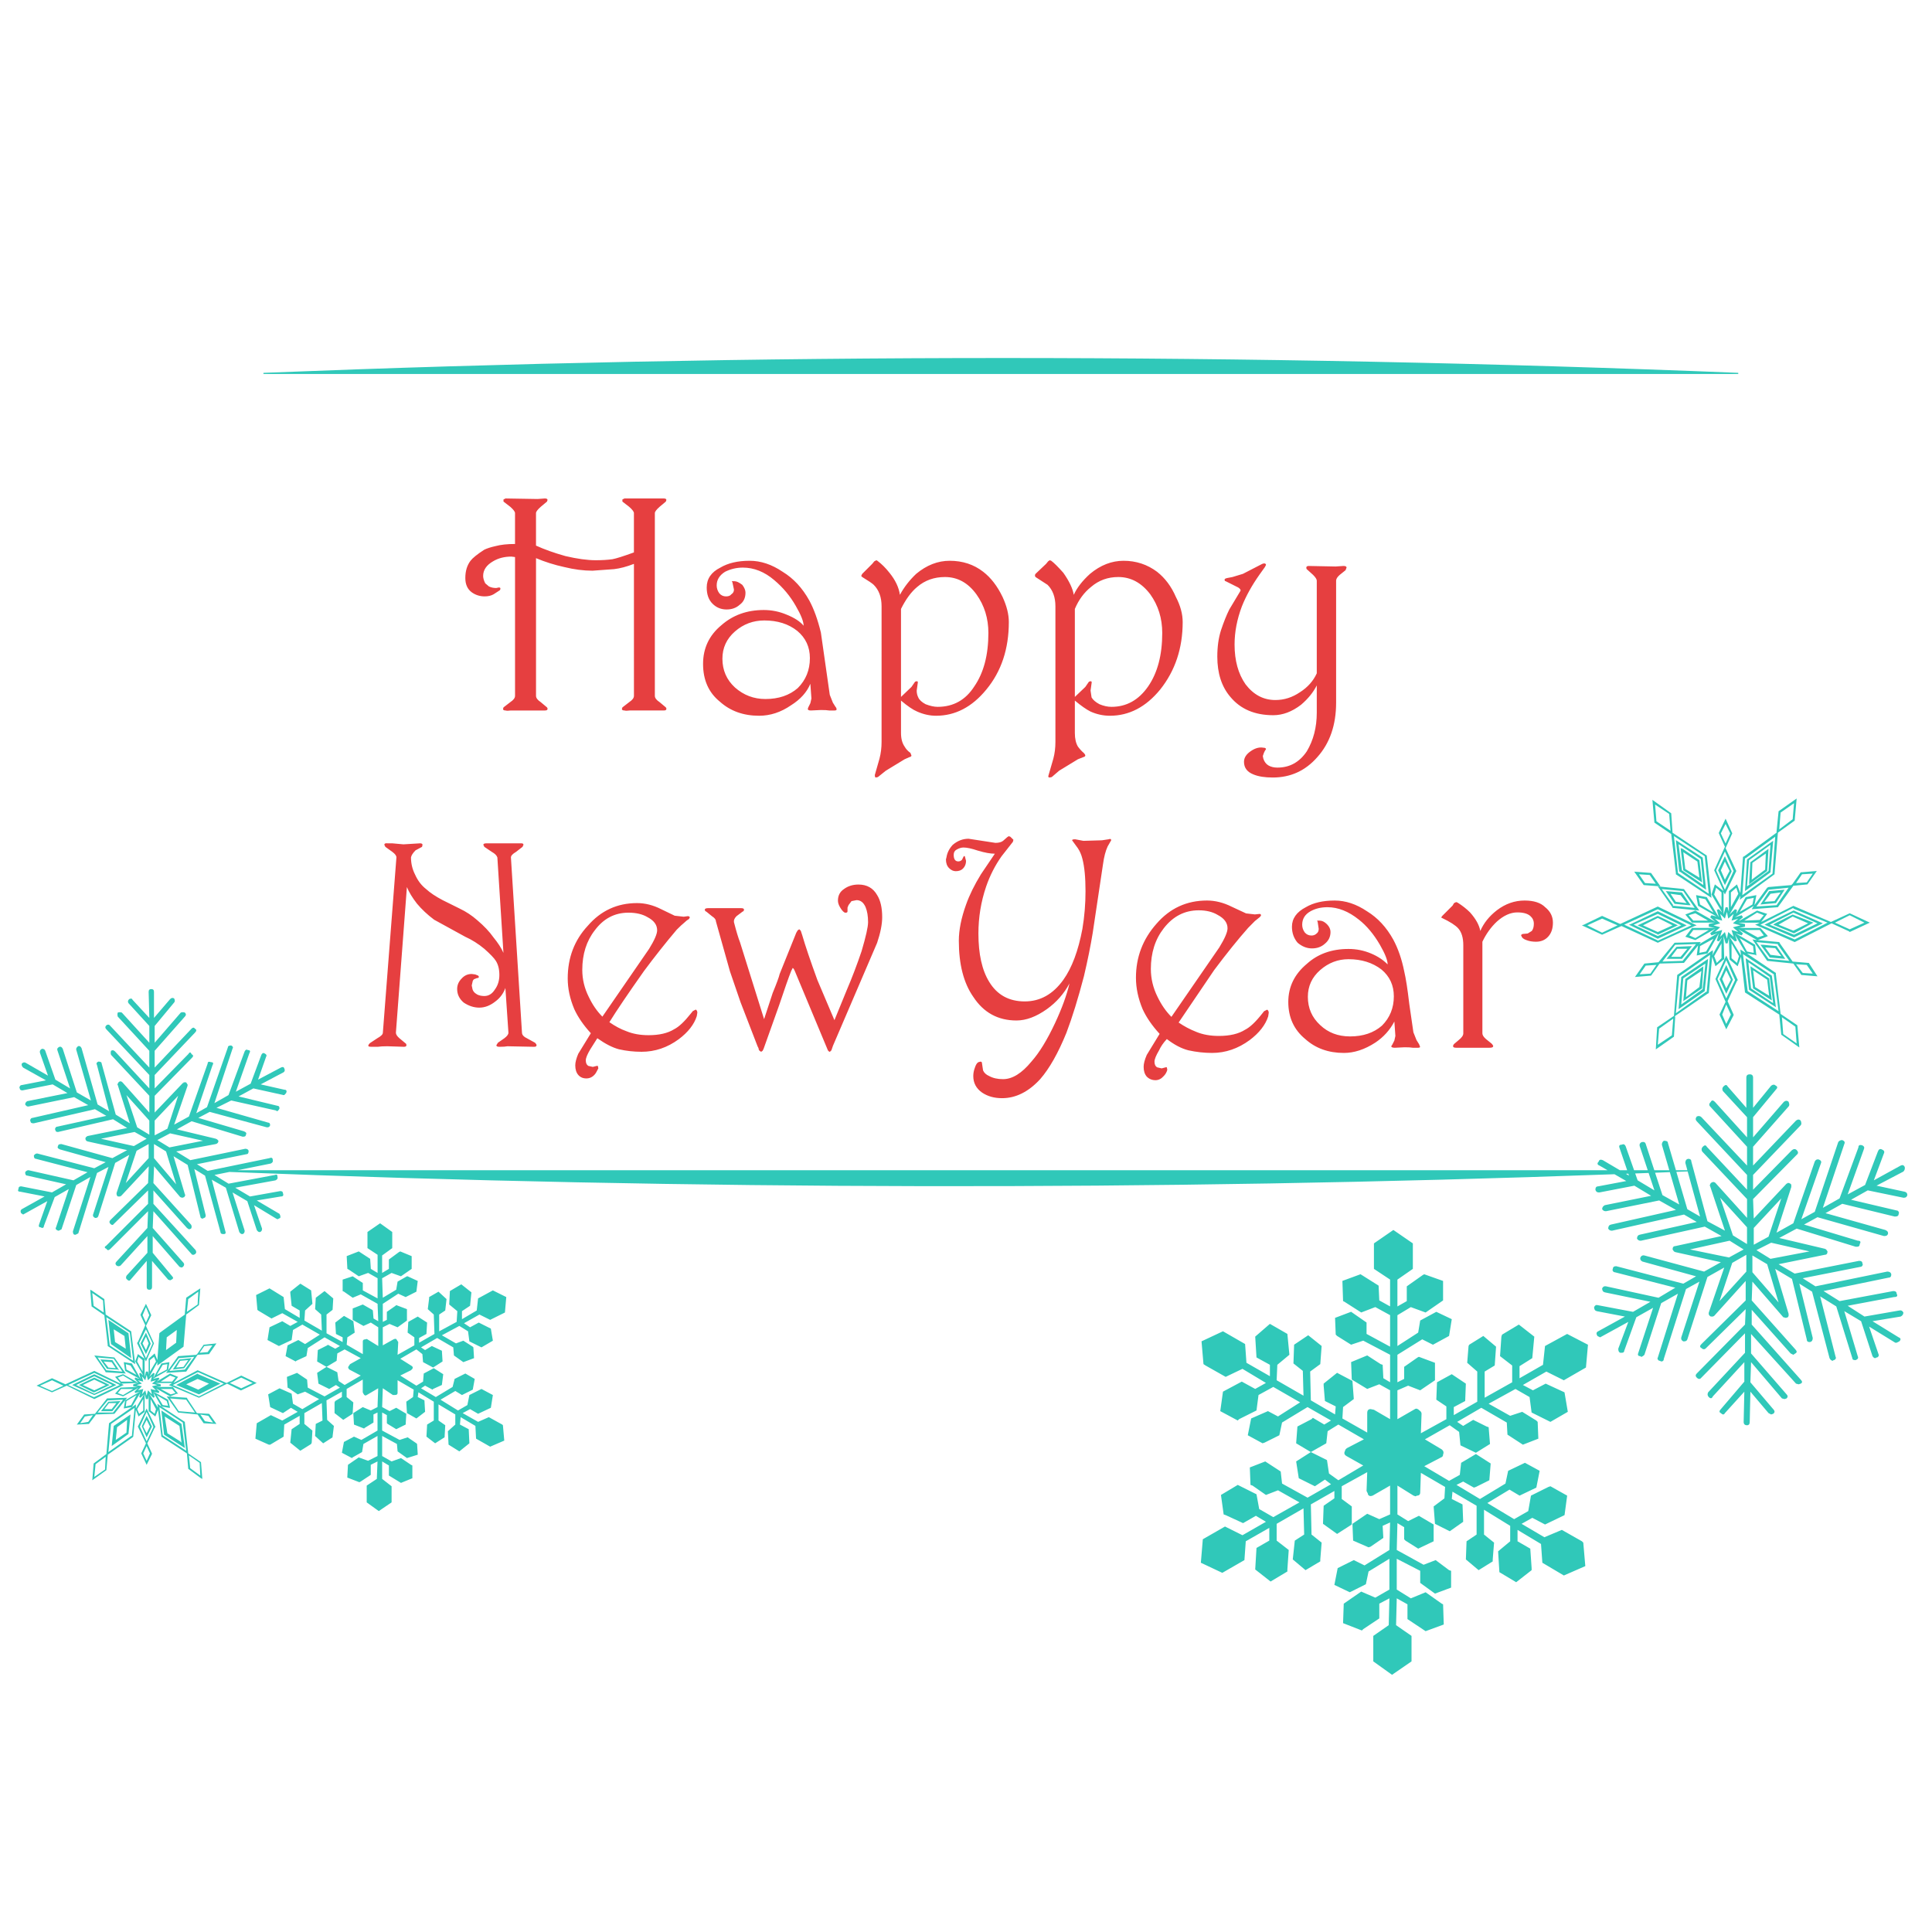 <?xml version="1.0" encoding="utf-8"?>
<!-- Generator: Adobe Illustrator 16.0.0, SVG Export Plug-In . SVG Version: 6.00 Build 0)  -->
<!DOCTYPE svg PUBLIC "-//W3C//DTD SVG 1.1//EN" "http://www.w3.org/Graphics/SVG/1.1/DTD/svg11.dtd">
<svg version="1.1" id="Layer_1" xmlns="http://www.w3.org/2000/svg" xmlns:xlink="http://www.w3.org/1999/xlink" x="0px" y="0px"
	 width="300px" height="300px" viewBox="0 0 300 300" enable-background="new 0 0 300 300" xml:space="preserve">
<g>
	<path fill-rule="evenodd" clip-rule="evenodd" fill="#30C8B9" d="M269.851,57.892c0.021,0,0.042,0.007,0.063,0.021
		c0.014,0.021,0.021,0.042,0.021,0.063c0,0.027-0.007,0.048-0.021,0.063c-0.021,0.021-0.043,0.031-0.063,0.031H40.979
		c-0.029,0-0.05-0.01-0.063-0.031c-0.021-0.014-0.032-0.035-0.032-0.063c0-0.021,0.011-0.042,0.032-0.063
		c0.014-0.014,0.034-0.021,0.063-0.021C117.702,54.827,193.993,54.827,269.851,57.892z M276.177,125.968l2.806-1.979l-0.305,3.435
		l-2.606,1.875l-0.524,6.46l-5.413,3.969l0.104-0.419v-0.209l-1.675,2.911l0.838-0.827l0.313,0.105l-0.104,0.617l1.456-2.597
		l1.665-0.313l-0.304,1.559l1.979-2.712l0.209-0.105l3.539-0.303l0.21-0.208l1.247-1.77l2.502-0.209l-1.455,2.083l-2.188,0.21
		l-2.398,3.329l-4.063,0.314l0.315-0.523l-2.922,1.77l1.046-0.314l0.199,0.314l-0.618,0.523h0.105l2.701-1.56l1.571,0.512
		l-0.943,1.257l5.007-2.502l5.833,2.502l2.921-1.351l3.121,1.456l-3.121,1.455l-0.104-0.104l-2.712-1.246l-5.729,2.912l-6.146-2.702
		l0.304-0.105l0.419-0.209h-3.329l1.036,0.209v0.419l-0.933,0.199h3.331l1.151,1.256l-0.21,0.105l-1.36,0.523l3.339,0.305
		l0.105,0.209l1.979,2.816l2.397,0.209h0.105l1.352,2.083l-2.504-0.21l-1.245-1.769l-4.063-0.419l-2.294-3.33l0.723,0.104
		l-2.91-1.675l0.722,0.628l-0.199,0.313l-0.941-0.313l3.025,1.77l0.199,1.665l-0.199-0.105l-1.256-0.198l4.481,3.016v0.209
		l0.733,6.147l2.597,1.77l0.313,3.445l-2.806-1.979l-0.315-3.131l-5.318-3.435l-0.618-5.53l-0.523,1.466l-1.256-1.047l-0.105-3.331
		l-0.199,0.828h-0.313l-0.314-1.143l0.105,3.645h-0.105l-1.257,1.047l-0.514-1.466l-0.523,5.634l-0.209,0.104l-5.005,3.436v0.104
		h-0.096l0.096,0.105l-0.199,3.016l-2.816,1.979l0.209-3.435l2.607-1.77l0.513-6.357l5.529-3.853v0.42l-0.105,0.408l1.562-2.807
		l-0.524,0.618l-0.314-0.105l0.314-1.141l-1.77,3.131l-1.666,0.304l0.211-1.561l-2.189,2.712l-3.748,0.105l-0.106,0.104l-1.255,1.77
		l-2.503,0.21l1.466-2.084l2.188-0.209l2.502-3.027l4.064-0.104l-0.211,0.313l2.808-1.665l-0.933,0.313l-0.209-0.313l0.827-0.733
		l-3.12,1.779l-1.561-0.523l1.036-1.361h3.551l-0.943-0.199v-0.419l0.943-0.209h-3.551l-1.036-1.257l1.561-0.617l3.12,1.769
		l-0.827-0.732l0.209-0.314l0.827,0.208l-2.91-1.664l-0.314-1.665l1.665,0.313l1.874,3.121l-0.314-1.142l0.314-0.105l0.524,0.523
		l-1.666-2.816l0.524-1.561l1.351,1.037l-1.456-3.225l1.666-3.655l-0.943-2.084V129.3l1.048-2.179l1.036,2.283l-1.036,2.292
		l1.664,3.551l-1.769,3.644l-0.21-0.419v3.539l0.314-1.142h0.313l0.199,0.733v-3.235l1.256-1.037l0.524,1.351l0.408-5.624
		l0.21-0.104l5.005-3.654v-0.199L276.177,125.968z M276.279,128.786l2.085-1.571l0.21-2.492l-2.084,1.456L276.279,128.786z
		 M256.897,127.738l-0.313-3.539l2.921,2.084l0.208,3.017l5.311,3.549l0.732,6.566l-5.528-3.654v-0.209l-0.723-6.043
		L256.897,127.738z M259.4,128.995l-0.21-2.608l-2.188-1.456l0.209,2.598L259.4,128.995z M267.212,129.404l0.733,1.57l0.723-1.57
		l-0.723-1.456L267.212,129.404z M267.841,133.781l-0.629,1.362l0.629,1.456l0.723-1.351L267.841,133.781z M268.877,135.247v0.104
		l-1.036,2.083l-1.048-2.292l1.048-2.188L268.877,135.247z M267.841,132.22l-1.362,2.922l1.362,3.016l1.351-2.911L267.841,132.22z
		 M260.751,135.352l-0.523-4.901l4.168,2.713l0.522,4.995l-4.062-2.807H260.751z M263.881,133.571l0.409,3.445l-2.911-1.874
		l-0.418-3.446l0.313,0.105L263.881,133.571z M261.379,132.326l0.314,2.607l2.188,1.351l-0.313-2.502L261.379,132.326z
		 M262.521,140.556h-0.314l-2.179-0.209l-1.36-1.979l2.502,0.209L262.521,140.556z M260.961,138.997l-1.561-0.21l0.827,1.247
		l1.675,0.208L260.961,138.997z M263.987,140.452l2.084,1.256l-1.257-2.083l-1.037-0.209L263.987,140.452z M266.479,137.844
		l-0.304,1.047l1.141,1.979v-2.293L266.479,137.844z M264.499,137.435l-0.407-4.063l-3.446-2.293l0.523,4.063L264.499,137.435z
		 M264.71,132.954l-4.786-3.132l0.618,5.635v0.094l4.795,3.235L264.71,132.954z M254.498,135.76l0.943,1.361l1.666,0.105
		l-0.943-1.361L254.498,135.76z M259.819,140.556l-0.106,0.105h0.211l3.225,0.313l-1.77-2.607l-3.34-0.314L259.819,140.556z
		 M256.374,135.551l1.466,2.084l-2.608-0.2l-1.466-2.083L256.374,135.551z M259.609,140.765l-2.188-3.13l4.063,0.418l2.397,3.341
		l-4.168-0.42L259.609,140.765z M257.316,145.038l-3.025-1.35l3.13-1.467l3.121,1.467l-3.121,1.455L257.316,145.038z
		 M257.421,142.535l-2.293,1.153l2.293,1.035l2.292-1.035L257.421,142.535z M253.254,143.478l4.167-1.979l4.481,2.19l-4.481,2.083
		l-4.482-2.189L253.254,143.478z M259.505,148.578h1.456l1.046-1.246h-1.57L259.505,148.578z M260.332,147.017l2.397-0.105
		l-1.561,1.98h-2.397L260.332,147.017z M258.144,149.311l3.131-0.104l2.084-2.608l-3.235,0.105L258.144,149.311z M257.421,146.074
		l5.204-2.386l-5.204-2.504l-5.216,2.398l5.111,2.397L257.421,146.074z M257.421,145.352l3.644-1.664l-3.644-1.781l-3.749,1.676
		L257.421,145.352z M255.547,149.939l-0.943,1.35l1.666-0.104l0.941-1.352L255.547,149.939z M267.108,141.907l0.313,1.047
		l-1.142-0.314l0.828,0.733l-1.037,0.315l1.037,0.302l-0.828,0.733l1.142-0.314l-0.313,1.047l0.732-0.733l0.313,1.048l0.21-1.048
		l0.827,0.733l-0.314-1.047l1.048,0.314l-0.838-0.733l1.151-0.302l-1.151-0.315l0.838-0.733l-1.048,0.314l0.314-1.047l-0.827,0.733
		l-0.21-1.037l-0.313,1.037L267.108,141.907z M262.206,142.117l0.733,0.837h2.293l-1.979-1.142L262.206,142.117z M262.312,145.247
		l0.942,0.419l2.083-1.257h-2.397L262.312,145.247z M263.148,143.791l-5.728,2.598l-5.634-2.598l-3.016,1.352l-3.132-1.455
		l0.314-0.105l2.817-1.362l2.816,1.257l5.833-2.712l6.041,2.923L263.148,143.791z M264.918,147.75l1.153-1.979l-2.084,1.141
		l-0.106,1.048L264.918,147.75z M266.583,149.52l0.732-0.733v-2.293l-1.141,1.978L266.583,149.52z M268.877,148.787l0.837,0.733
		l0.314-1.048l-1.151-1.978V148.787z M268.771,140.87l1.153-2.083l-0.315-0.942l-0.838,0.733V140.87z M251.17,143.688l-2.398-1.048
		l-2.294,1.048l2.294,1.14L251.17,143.688z M268.05,154.315l-1.048-2.293l0.106-0.104l0.941-2.084l1.037,2.294L268.05,154.315z
		 M268.771,152.128l-0.722-1.467l-0.628,1.361l0.628,1.456L268.771,152.128z M266.374,152.022l1.676-3.654l1.77,3.76v0.104
		l-0.105,0.095l-1.455,3.131l0.933,2.085v0.104l-1.142,2.188l-1.048-2.293l0.943-1.979L266.374,152.022z M268.05,155.038
		l1.352-2.807v-0.104l-1.352-3.027l-1.361,2.922L268.05,155.038z M261.379,155.457l0.314-3.435l2.806-1.979l-0.209,3.435
		L261.379,155.457z M261.799,154.829l2.082-1.56l0.315-2.504l-2.189,1.466L261.799,154.829z M261.064,155.981l3.331-2.398
		l0.419-3.958l-3.436,2.293L261.064,155.981z M264.71,153.897l-4.064,2.807l0.419-4.995l4.168-2.817l-0.522,4.9V153.897z
		 M268.05,158.997l0.722-1.455l-0.722-1.561l-0.628,1.561L268.05,158.997z M265.023,154.002l0.523-5.739l-4.796,3.341l-0.523,5.729
		l4.69-3.33H265.023z M259.819,158.169l-2.19,1.561l-0.208,2.504l2.188-1.467L259.819,158.169z M267.631,168.693
		c0.279-0.279,0.488-0.279,0.628,0l2.911,3.33v-4.691c0-0.343,0.175-0.513,0.523-0.513c0.35,0,0.524,0.17,0.524,0.513v4.691
		l2.806-3.435c0.279-0.208,0.523-0.208,0.733,0c0.279,0.14,0.279,0.346,0,0.618l-3.539,4.271v3.133l4.784-5.52
		c0.28-0.21,0.525-0.21,0.733,0c0.14,0.343,0.14,0.584,0,0.722l-5.518,6.253v2.921l6.671-6.984c0.271-0.209,0.512-0.209,0.723,0
		c0.139,0.35,0.139,0.593,0,0.732l-7.394,7.708v2.294l6.042-6.147c0.279-0.21,0.523-0.21,0.733,0c0.271,0.279,0.271,0.523,0,0.733
		l-6.775,6.869l0.105,3.026l5.099-5.425h0.105V183.7h0.313l0.105,0.094h0.104v0.105h0.104v0.419l-2.293,7.089l2.608-1.456
		l3.329-9.592c0.141-0.279,0.349-0.385,0.629-0.314c0.349,0.141,0.453,0.35,0.314,0.628l-3.027,8.65l2.084-1.151l3.645-10.828
		c0.14-0.21,0.349-0.314,0.628-0.314c0.351,0.14,0.453,0.346,0.314,0.618l-3.33,9.906l2.597-1.467l2.922-7.916
		c0-0.349,0.21-0.454,0.628-0.314c0.273,0.141,0.343,0.349,0.21,0.628l-2.503,6.985l2.703-1.467l1.988-5.204
		c0.133-0.349,0.339-0.453,0.617-0.314c0.35,0.141,0.454,0.35,0.314,0.629l-1.56,4.168l4.168-2.294
		c0.278-0.14,0.488-0.069,0.628,0.21c0.063,0.279-0.007,0.52-0.209,0.723l-4.168,2.188l4.377,0.943
		c0.272,0.068,0.408,0.244,0.408,0.522c-0.069,0.272-0.24,0.408-0.513,0.408h-0.104l-5.529-1.142l-2.598,1.456l7.079,1.665
		c0.14,0,0.245,0.07,0.315,0.21c0.069,0.14,0.069,0.244,0,0.313c0,0.279-0.176,0.419-0.524,0.419h-0.104l-8.127-1.979l-2.606,1.455
		l9.277,2.609c0.35,0.139,0.488,0.348,0.419,0.627c-0.069,0.211-0.244,0.314-0.524,0.314h-0.104l-10.313-2.922l-2.086,1.143
		l8.337,2.502c0.419,0,0.524,0.175,0.314,0.523c0,0.279-0.141,0.419-0.42,0.419h-0.208l-9.163-2.817l-2.714,1.456l7.08,1.676
		l0.209,0.104l0.21,0.304c0,0.349-0.14,0.524-0.419,0.524l-7.183,1.465l2.501,1.456l10.001-1.979c0.349,0,0.523,0.14,0.523,0.419
		c0.071,0.133,0.071,0.234,0,0.304c-0.068,0.139-0.175,0.21-0.313,0.21l-8.963,1.77l1.979,1.256l11.152-2.293
		c0.349,0,0.558,0.14,0.628,0.42c0,0.349-0.139,0.522-0.419,0.522l-10.105,2.083l2.492,1.562l8.337-1.562
		c0.349,0,0.522,0.138,0.522,0.41c0.209,0.349,0.07,0.523-0.419,0.523l-7.184,1.351l2.608,1.676l5.413-0.943
		c0.279-0.069,0.488,0.036,0.629,0.315c0,0.279-0.141,0.487-0.419,0.628l-4.378,0.723l4.064,2.503
		c0.348,0.139,0.383,0.348,0.104,0.628l-0.419,0.209h-0.209l-4.063-2.503l1.455,4.272c0.07,0.141,0.07,0.245,0,0.314
		c-0.062,0.139-0.163,0.209-0.303,0.209l-0.21,0.105c-0.14,0-0.278-0.105-0.419-0.314l-1.769-5.424l-2.608-1.562l2.084,6.985
		c0.14,0.272,0.035,0.478-0.313,0.617h-0.105c-0.279,0-0.419-0.1-0.419-0.303l-2.491-8.032l-2.503-1.56l2.397,9.383
		c0.069,0.139,0.069,0.239,0,0.304c-0.069,0.139-0.175,0.208-0.314,0.208l-0.105,0.105c-0.208,0-0.383-0.137-0.522-0.408
		l-2.712-10.325l-1.98-1.246l2.085,8.439c0,0.35-0.136,0.559-0.409,0.629h-0.104c-0.28,0-0.419-0.14-0.419-0.419l-2.293-9.382
		l-2.607-1.561l2.083,6.983v0.314l-0.104,0.21l-0.315,0.104l-0.407-0.104l-4.797-5.529l-0.104,2.922l6.775,7.603
		c0.272,0.279,0.272,0.488,0,0.627l-0.313,0.211l-0.42-0.211l-6.042-6.774v2.293l7.604,8.546c0.278,0.279,0.278,0.488,0,0.628
		l-0.315,0.104l-0.407-0.104l-6.985-7.718v3.025l5.519,6.357c0.21,0.21,0.21,0.419,0,0.629l-0.314,0.104l-0.408-0.104l-4.796-5.634
		l-0.104,3.13l3.54,4.168c0.279,0.279,0.279,0.52,0,0.724l-0.315,0.104l-0.408-0.21l-2.816-3.33l-0.105,4.691
		c0,0.349-0.14,0.523-0.418,0.523c-0.35,0-0.524-0.175-0.524-0.523l0.105-4.691l-3.016,3.33c-0.141,0.278-0.35,0.278-0.629,0
		c-0.28-0.132-0.28-0.339,0-0.618l3.645-4.272v-3.025l-4.891,5.318c-0.14,0.343-0.35,0.377-0.629,0.105
		c-0.209-0.209-0.243-0.454-0.104-0.733l5.729-6.146v-3.027l-6.765,6.881c-0.209,0.279-0.454,0.279-0.734,0
		c-0.208-0.209-0.208-0.419,0-0.629l7.499-7.603l0.104-2.398l-6.251,6.147c-0.211,0.141-0.416,0.105-0.618-0.104
		c-0.279-0.14-0.279-0.345,0-0.618l6.869-6.774v-3.027l-4.891,5.425l-0.209,0.105h-0.313c-0.279-0.141-0.384-0.349-0.315-0.628
		l2.399-6.986l-2.608,1.467l-3.121,9.687c-0.069,0.209-0.244,0.314-0.523,0.314h-0.104c-0.279-0.141-0.384-0.349-0.314-0.628
		l2.816-8.65l-2.082,1.151l-3.446,10.829c0,0.278-0.137,0.419-0.408,0.419l-0.209-0.105c-0.14,0-0.244-0.069-0.314-0.209
		c-0.07-0.07-0.07-0.171,0-0.305l3.121-9.905l-2.598,1.467l-2.607,8.021c-0.209,0.209-0.385,0.314-0.524,0.314l-0.104-0.105
		c-0.35,0-0.455-0.174-0.315-0.523l2.294-6.984l-2.607,1.466l-1.875,5.204c0,0.21-0.135,0.314-0.408,0.314h-0.209
		c-0.21-0.07-0.313-0.279-0.313-0.629l1.561-4.167l-4.378,2.398l-0.419-0.211c-0.21-0.348-0.175-0.589,0.104-0.722l4.168-2.293
		l-4.378-0.839c-0.271-0.068-0.408-0.279-0.408-0.627c0.134-0.273,0.304-0.377,0.514-0.315l5.529,1.048l2.702-1.561l-7.08-1.466
		c-0.279-0.069-0.418-0.275-0.418-0.618c0.139-0.279,0.349-0.383,0.629-0.314l8.125,1.771l2.608-1.56l-9.384-2.398
		c-0.139,0-0.244-0.07-0.313-0.21c-0.07-0.07-0.07-0.175,0-0.313c0-0.279,0.175-0.42,0.522-0.42l10.42,2.713l1.979-1.142
		l-8.335-2.294c-0.28-0.14-0.385-0.349-0.314-0.628c0.14-0.278,0.348-0.384,0.628-0.314l9.267,2.503l2.608-1.455l-7.078-1.57
		l-0.21-0.105l-0.211-0.304c0-0.349,0.141-0.524,0.421-0.524l7.182-1.56l-2.605-1.466l-9.897,2.188h-0.104
		c-0.211,0-0.385-0.105-0.523-0.313c0-0.343,0.139-0.549,0.418-0.618l8.858-1.979l-1.979-1.151l-11.152,2.502h-0.104
		c-0.209,0-0.381-0.104-0.513-0.314c0-0.348,0.136-0.559,0.408-0.627l10.116-2.283l-2.609-1.467l-8.229,1.666h-0.105
		c-0.21,0-0.385-0.103-0.523-0.305c0-0.279,0.139-0.488,0.418-0.627l7.185-1.457l-2.598-1.57l-5.424,1.048h-0.105
		c-0.278,0-0.453-0.141-0.523-0.419c0-0.351,0.14-0.524,0.419-0.524l4.377-0.827l-1.833-1.058c-71.309,2.59-143,2.471-215.075-0.355
		l-2.318,0.471l2.188,1.351l7.184-1.351c0.279-0.14,0.418-0.035,0.418,0.314c0.07,0.208-0.035,0.384-0.314,0.523l-6.252,1.141
		l2.294,1.362l4.69-0.838c0.28,0,0.419,0.105,0.419,0.313c0.139,0.352,0.035,0.525-0.314,0.525l-3.749,0.617l3.539,2.084
		c0.14,0.279,0.174,0.488,0.104,0.628l-0.418,0.21l-0.21-0.104l-3.434-2.083l1.246,3.643c0,0.279-0.104,0.454-0.314,0.524h-0.104
		c-0.133,0-0.269-0.105-0.408-0.313l-1.467-4.482l-2.292-1.351l1.884,5.937c0,0.279-0.104,0.455-0.314,0.523h-0.104
		c-0.139,0-0.279-0.104-0.418-0.313l-2.084-6.881l-2.188-1.246l2.084,7.917c0.14,0.35,0.07,0.523-0.209,0.523h-0.105
		c-0.279,0-0.418-0.104-0.418-0.313l-2.398-8.755l-1.666-1.037l1.77,7.184c0,0.279-0.1,0.419-0.303,0.419l-0.104,0.105
		c-0.28,0-0.419-0.105-0.419-0.314l-1.979-8.021l-2.189-1.352l1.77,5.938c0.069,0.068,0.069,0.141,0,0.209l-0.104,0.199
		l-0.314,0.104l-0.314-0.104l-4.063-4.785l-0.105,2.607l5.844,6.451c0.133,0.209,0.133,0.419,0,0.627l-0.313,0.105l-0.314-0.21
		l-5.216-5.833v2.084l6.567,7.195c0.139,0.271,0.104,0.478-0.105,0.618l-0.209,0.104c-0.209,0-0.315-0.036-0.315-0.104l-5.938-6.671
		l-0.104,2.606l4.796,5.425c0.14,0.202,0.104,0.408-0.105,0.618l-0.209,0.104l-0.315-0.104l-4.167-4.786v2.597l3.026,3.655
		c0.209,0.202,0.175,0.374-0.104,0.514l-0.209,0.104l-0.314-0.104l-2.503-2.912v4.063c0,0.279-0.136,0.419-0.408,0.419
		c-0.279,0-0.418-0.14-0.418-0.419v-4.063l-2.503,2.912c-0.139,0.208-0.314,0.208-0.523,0c-0.209-0.14-0.245-0.346-0.105-0.619
		l3.237-3.55v-2.597l-4.167,4.576c-0.21,0.139-0.419,0.139-0.629,0c-0.21-0.203-0.21-0.408,0-0.618l4.796-5.215l0.104-2.606
		l-5.843,5.843c-0.272,0.272-0.478,0.272-0.618,0c-0.349-0.141-0.349-0.314,0-0.524l6.461-6.461v-2.084l-5.319,5.205
		c-0.139,0.21-0.315,0.21-0.524,0c-0.203-0.202-0.203-0.408,0-0.617l5.843-5.729l0.104-2.607l-4.272,4.586l-0.209,0.105h-0.209
		c-0.21,0-0.314-0.174-0.314-0.525l1.979-5.936l-2.188,1.246l-2.607,8.23c-0.069,0.209-0.206,0.313-0.408,0.313h-0.105
		c-0.278-0.14-0.383-0.313-0.314-0.522l2.398-7.394l-1.78,0.932l-2.912,9.383l-0.418,0.21h-0.104c-0.209,0-0.314-0.174-0.314-0.524
		l2.712-8.439l-2.189,1.245l-2.293,6.881l-0.419,0.209H9.009c-0.343-0.14-0.444-0.314-0.304-0.522l1.979-5.938l-2.189,1.246
		l-1.676,4.482c0,0.21-0.101,0.313-0.303,0.313l-0.209-0.104c-0.279,0-0.35-0.176-0.21-0.524l1.247-3.539l-3.75,2.084L3.28,188.38
		c-0.14-0.278-0.104-0.485,0.104-0.617l3.54-1.979l-3.749-0.732c-0.349,0-0.454-0.141-0.314-0.42c0-0.279,0.139-0.419,0.418-0.419
		l4.796,0.943l2.189-1.257l-6.042-1.352c-0.21,0-0.314-0.174-0.314-0.523c0.139-0.21,0.314-0.314,0.523-0.314l6.974,1.571
		l2.189-1.257l-8.021-2.084c-0.21,0-0.315-0.171-0.315-0.513c0.139-0.21,0.315-0.314,0.523-0.314l8.86,2.293l1.769-0.941
		l-7.088-1.98c-0.35-0.139-0.454-0.313-0.314-0.523c0-0.209,0.174-0.313,0.523-0.313l7.917,2.188l2.293-1.246l-6.146-1.352
		l-0.21-0.104l-0.104-0.21c-0.07-0.209,0.035-0.383,0.314-0.522l6.146-1.247l-2.188-1.36l-8.545,1.979
		c-0.273,0-0.409-0.104-0.409-0.315c-0.069-0.063-0.069-0.163,0-0.304c0.07-0.14,0.171-0.209,0.303-0.209l7.613-1.676l-1.77-1.035
		l-9.487,2.188H5.155c-0.279,0-0.418-0.104-0.418-0.314c-0.071-0.069-0.071-0.174,0-0.313c0.069-0.14,0.174-0.21,0.313-0.21
		l8.65-1.979l-2.188-1.246l-7.079,1.455H4.327c-0.139,0-0.279-0.104-0.418-0.313c0-0.209,0.104-0.38,0.314-0.514l6.252-1.256
		l-2.294-1.35l-4.69,0.931c-0.28,0-0.419-0.102-0.419-0.304c-0.07-0.069-0.07-0.174,0-0.314c0.069-0.139,0.174-0.208,0.314-0.208
		l3.749-0.733l-3.54-1.98c-0.209-0.208-0.279-0.418-0.209-0.628c0.209-0.201,0.419-0.237,0.628-0.104l3.435,1.979l-1.246-3.54
		c-0.07-0.279,0.035-0.488,0.314-0.628c0.272,0,0.443,0.104,0.513,0.314l1.571,4.481l2.283,1.361l-1.979-5.948
		c-0.07-0.202,0.035-0.373,0.314-0.513c0.21-0.07,0.385,0.031,0.524,0.304l2.188,6.775l2.189,1.256l-2.294-7.927
		c0-0.201,0.105-0.374,0.314-0.513c0.209-0.069,0.385,0.034,0.524,0.313l2.493,8.744l1.78,1.048l-1.885-7.194
		c-0.132-0.21-0.063-0.381,0.209-0.514c0.349,0,0.523,0.103,0.523,0.304l2.189,7.928l2.189,1.351l-1.875-5.937
		c-0.07-0.071-0.07-0.141,0-0.211l0.105-0.208c0.209-0.211,0.418-0.211,0.627,0l4.168,4.69v-2.607l-5.947-6.356
		c-0.07-0.21-0.07-0.42,0-0.628c0.209-0.141,0.418-0.105,0.627,0.105l5.32,5.737v-2.083l-6.671-7.09
		c-0.208-0.21-0.208-0.418,0-0.629c0.21-0.14,0.384-0.14,0.524,0l6.146,6.565v-2.606l-4.9-5.31c-0.07-0.209-0.07-0.419,0-0.628
		c0.209-0.07,0.419-0.07,0.627,0l4.273,4.69v-2.606l-3.236-3.54c-0.14-0.209-0.104-0.419,0.104-0.629
		c0.279-0.138,0.454-0.104,0.524,0.104l2.607,2.817l-0.105-4.063c0-0.279,0.137-0.419,0.409-0.419c0.28,0,0.419,0.14,0.419,0.419
		v4.063l2.503-2.922c0.209-0.208,0.418-0.243,0.628-0.104c0.14,0.279,0.14,0.488,0,0.629l-3.026,3.645v2.606l4.063-4.69
		c0.209-0.07,0.418-0.07,0.627,0c0.209,0.209,0.209,0.419,0,0.628l-4.691,5.31v2.606l5.728-6.042c0.209-0.209,0.384-0.209,0.524,0
		c0.279,0.14,0.279,0.349,0,0.628l-6.251,6.567v2.083l5.215-5.319c0.21-0.35,0.381-0.35,0.513,0c0.279,0.14,0.315,0.314,0.105,0.523
		l-5.833,5.938v2.607l4.377-4.587h0.105v-0.104h0.418v0.104h0.105v0.104l0.105,0.106v0.208l-2.084,6.043l2.294-1.257l2.911-8.231
		c0-0.272,0.175-0.342,0.523-0.21c0.349,0,0.418,0.176,0.21,0.524l-2.503,7.403l1.665-0.941l3.236-9.269
		c0-0.209,0.175-0.314,0.523-0.314c0.273,0.14,0.339,0.312,0.2,0.514l-2.807,8.44l2.188-1.246l2.502-6.774
		c0.133-0.28,0.304-0.351,0.514-0.211c0.349,0,0.419,0.175,0.209,0.523l-2.084,5.938l2.294-1.247l1.666-4.481
		c0.139-0.279,0.314-0.349,0.522-0.21c0.28,0.141,0.35,0.314,0.21,0.524l-1.246,3.539l3.54-1.875
		c0.279-0.139,0.453-0.104,0.523,0.105c0.14,0.279,0.105,0.489-0.104,0.628l-3.55,1.876l3.654,0.826
		c0.343,0,0.443,0.175,0.304,0.523l-0.304,0.314h-0.104l-4.691-1.037l-2.293,1.246l6.042,1.455c0.209,0,0.314,0.141,0.314,0.419
		c-0.14,0.28-0.279,0.42-0.418,0.42l-0.106-0.106l-6.974-1.56l-2.292,1.142l8.021,2.294c0.209,0,0.314,0.139,0.314,0.418
		c-0.07,0.21-0.21,0.315-0.419,0.315h-0.104l-8.859-2.398l-1.77,0.932l7.089,2.085c0.342,0.14,0.443,0.313,0.304,0.522
		c0,0.21-0.137,0.314-0.408,0.314h-0.105l-7.927-2.398l-2.282,1.257l6.042,1.456l0.21,0.104l0.199,0.21
		c0,0.272-0.136,0.443-0.409,0.514l-6.147,1.151l2.189,1.351l8.534-1.77c0.279,0,0.454,0.104,0.524,0.314
		c0,0.35-0.104,0.523-0.314,0.523l-7.707,1.561l1.665,1.036l9.592-1.979c0.342-0.14,0.513-0.034,0.513,0.313
		c0.07,0.21-0.031,0.384-0.304,0.523l-5.137,1.037h212.699l-1.257-0.723c-0.351-0.14-0.384-0.348-0.105-0.628
		c0.07-0.279,0.28-0.349,0.629-0.21l2.644,1.561h1.136l-1.173-3.435c-0.139-0.349-0.034-0.523,0.314-0.523
		c0.273-0.14,0.479-0.069,0.618,0.209l1.319,3.749h2.12l-1.251-3.749c-0.069-0.278,0.035-0.485,0.314-0.617
		c0.35-0.07,0.559,0.031,0.629,0.304l1.329,4.063h2.325l-1.152-3.958c0-0.272,0.102-0.479,0.304-0.618
		c0.419,0,0.628,0.104,0.628,0.315l1.252,4.261h1.774l-0.313-1.141c0-0.35,0.14-0.559,0.419-0.629c0.342,0,0.513,0.14,0.513,0.419
		l2.503,9.278l2.713,1.455l-2.294-6.88c-0.071-0.07-0.071-0.174,0-0.313l0.105-0.199c0.278-0.21,0.522-0.21,0.732,0l4.891,5.413
		v-2.921l-6.975-7.394c-0.14-0.279-0.104-0.523,0.104-0.732c0.272-0.279,0.479-0.279,0.618,0l6.252,6.671v-2.294l-7.813-8.336
		c-0.208-0.21-0.208-0.453,0-0.732c0.28-0.134,0.525-0.098,0.734,0.104l7.079,7.509v-2.921l-5.729-6.253
		c-0.21-0.209-0.174-0.449,0.105-0.722c0.139-0.279,0.349-0.279,0.628,0l4.995,5.52v-3.133l-3.749-4.063
		C267.387,169.145,267.422,168.903,267.631,168.693z M257.002,182.099l1.142,3.476l2.607,1.456l-1.461-5.021
		C258.527,182.038,257.767,182.067,257.002,182.099z M213.345,197.031v-3.959l3.016-2.083l3.026,2.083v3.959l-2.397,1.665v4.167
		l1.455-0.827v-2.294l2.503-1.77l0.21-0.104l2.922,1.035v3.027l-2.713,1.875l-2.294-0.838l-2.083,1.256v4.786l3.225-2.084
		l0.313-1.876l2.504-1.35l2.398,1.142l-0.419,2.606l-2.503,1.362l-1.665-0.838l-3.854,2.398v4.271l1.047-0.523v-1.874l2.084-1.456
		l0.199-0.104l2.503,0.931v2.713l-2.295,1.561l-1.873-0.723l-1.665,0.723v4.482l2.713-1.562c0.208-0.14,0.449-0.068,0.723,0.211
		c0.208,0.139,0.313,0.309,0.313,0.513l-0.105,3.025l3.959-2.188v-1.98l-1.561-1.046l0.105-2.703l2.293-1.256l2.188,1.466
		l-0.104,2.701l-1.771,0.942v1.247l3.646-2.084v-4.681l-1.562-1.362l0.209-2.606l0.104-0.199l2.189-1.362l1.979,1.666l-0.208,2.922
		l-1.562,0.942v4.063l4.272-2.398v-2.606l-1.885-1.456l0.21-3.025l0.105-0.314l2.606-1.562l2.398,1.876l-0.314,3.34l-1.979,1.246
		v1.874l3.643-2.083l0.315-2.922l3.435-1.875l3.236,1.676l-0.315,3.539l-3.435,1.979l-2.712-1.351l-3.645,2.083l1.562,0.828
		l1.979-1.037l2.922,1.351l0.513,3.026l-2.701,1.561l-2.922-1.455l-0.314-2.398l-2.188-1.257l-4.168,2.294l3.342,1.873l1.873-0.617
		l2.188,1.352l0.21,0.209l0.104,2.607l-2.398,0.932l-2.397-1.56l-0.104-1.875l-3.958-2.293l-3.749,2.188l0.932,0.629l1.561-0.942
		l2.084,1.036l0.313,0.104l0.21,2.608l-2.189,1.361l-2.397-1.152l-0.209-2.084l-1.456-1.037l-3.854,2.189l2.607,1.56
		c0.278,0.21,0.349,0.485,0.21,0.827c0,0.209-0.105,0.35-0.315,0.42l-2.606,1.361l3.854,2.282l1.665-0.933l0.209-1.873l2.293-1.362
		l2.294,1.467l-0.21,2.606l-2.084,1.037l-0.313,0.105l-1.665-0.943l-1.037,0.523l3.645,2.188l3.958-2.398l0.419-1.979l2.607-1.245
		l2.284,1.245l-0.515,2.608l-2.606,1.245l-1.562-0.933l-3.444,2.084l4.167,2.503l2.189-1.256l0.419-2.398l2.712-1.351l0.314-0.104
		l2.597,1.455l-0.408,3.027l-3.026,1.455l-1.979-1.037l-1.665,0.932l3.54,2.084l2.711-1.142l3.121,1.771l0.209,0.209l0.314,3.644
		l-3.33,1.456l-3.34-1.979l-0.209-2.912l-3.645-2.188v1.771l1.979,1.142l0.209,3.026v0.314l-2.398,1.873l-2.607-1.56l-0.199-3.236
		l1.876-1.56v-2.398l-4.064-2.502v3.854l1.56,1.256l-0.208,2.607v0.304l-2.189,1.362l-1.979-1.666l0.104-2.816l1.561-1.047v-4.471
		l-3.749-2.19l-0.104,1.142l1.665,0.838l0.104,2.702l-2.084,1.466l-2.293-1.152l-0.21-2.701l1.675-1.257l0.104-1.77l-3.759-2.188
		l-0.105,3.025c0,0.342-0.17,0.513-0.512,0.513l-0.21,0.105l-0.313-0.105l-2.503-1.56v4.48l1.665,1.038l1.665-0.827l2.293,1.351
		v2.607l-2.398,1.142l-1.979-1.246l-0.199-0.21v-1.875l-1.047-0.629l-0.104,4.169l4.168,2.294l1.873-0.723l2.085,1.561l0.313,0.104
		v2.606l-2.502,0.933l-2.295-1.665v-1.874l-3.643-1.874v4.785l2.188,1.361l2.294-0.943l2.503,1.771l0.21,0.104l0.104,3.131
		l-2.817,1.037l-2.817-1.875v-2.293l-1.664-0.932l-0.105,4.167l2.398,1.666v3.957l-3.026,2.085l-2.912-2.085v-3.957l2.398-1.666
		l0.105-4.167l-1.57,0.827v2.293l-2.493,1.665l-0.21,0.21l-2.922-1.142l0.105-3.026l2.713-1.875l2.188,0.942l2.188-1.256v-4.785
		l-3.236,1.978l-0.418,1.979l-2.492,1.246l-2.398-1.141l0.512-2.607l2.504-1.246l1.665,0.827l3.864-2.398l0.105-4.272l-1.154,0.523
		l0.106,1.875l-1.979,1.36l-0.314,0.104l-2.398-1.046l-0.104-2.608l2.294-1.561l1.875,0.838l1.676-0.733v-4.48l-2.713,1.56
		c-0.35,0.14-0.594,0.07-0.734-0.209v-0.095l-0.208-0.418l0.104-2.922l-3.958,2.188v1.979l1.561,1.152v2.807l-2.283,1.466
		l-2.188-1.571l0.104-2.805l1.666-1.153v-1.141l-3.655,2.083l0.105,4.682l1.57,1.256l-0.209,2.607v0.304l-2.294,1.362l-1.979-1.666
		l0.314-2.921l1.455-0.942l-0.104-4.064l-4.167,2.398v2.608l1.874,1.455l-0.21,3.026v0.313l-2.607,1.561l-2.387-1.874l0.199-3.342
		l1.989-1.14v-1.98l-3.655,2.085l-0.209,2.922l-3.435,1.979l-3.33-1.57l0.304-3.645l3.445-1.979l2.712,1.352l3.644-2.085
		l-1.56-0.932l-1.989,1.14l-2.702-1.244l-0.314-0.106l-0.419-3.025l2.607-1.561l2.912,1.456l0.419,2.293l2.188,1.257l4.063-2.293
		l-3.33-1.875l-1.875,0.723l-2.083-1.455l-0.315-0.105l-0.104-2.712l2.397-0.933l2.398,1.561l0.21,1.874l3.959,2.19l3.643-2.085
		l-0.942-0.723l-1.561,1.037l-2.502-1.246l-0.408-2.608l2.282-1.455l2.504,1.246l0.313,2.084l1.456,1.047l3.863-2.293l-2.607-1.467
		c-0.349-0.209-0.419-0.484-0.209-0.826c0-0.14,0.104-0.28,0.314-0.419l2.606-1.351l-3.968-2.294l-1.666,1.036l-0.209,1.875
		l-2.398,1.361l-2.282-1.361l0.198-2.607l2.189-1.141l0.209-0.21l1.77,1.047l1.047-0.628l-3.643-2.085l-3.959,2.398l-0.42,1.979
		l-2.292,1.142l-0.315,0.104l-2.293-1.246l0.523-2.607l2.607-1.142l1.561,0.827l3.434-2.188l-4.167-2.398l-2.292,1.258l-0.314,2.398
		l-2.702,1.351l-0.21,0.209l-2.712-1.456l0.419-3.026l2.921-1.561l2.085,1.142l1.664-0.932l-3.644-2.189l-2.607,1.246l-3.131-1.769
		l-0.314-0.21l-0.304-3.539l3.33-1.561l3.436,1.979l0.209,2.911l3.644,2.085v-1.77l-2.083-1.143l-0.199-3.234l2.282-1.98
		l2.712,1.561l0.314,3.236l-1.874,1.561l-0.104,2.397l4.167,2.398l-0.104-3.854l-1.456-1.153l0.104-2.91l2.188-1.467l2.084,1.666
		l-0.209,2.816l-1.571,1.152l0.104,4.471l3.76,2.189l0.104-1.247l-1.676-0.838l-0.199-2.387v-0.314l2.085-1.676l2.387,1.257
		l0.21,2.817l-1.666,1.245l-0.104,1.771l3.854,2.189v-3.027c0-0.411,0.174-0.618,0.523-0.618l0.523,0.105l2.504,1.456v-4.482
		l-1.676-0.933l-1.875,0.723l-2.397-1.455l-0.105-2.712l2.503-1.037l2.084,1.351l0.313,0.105l0.106,2.083l1.048,0.628v-4.271
		l-4.169-2.189l-1.885,0.629l-2.178-1.362l-0.21-0.208l-0.104-2.598l2.492-0.942l2.398,1.665v1.77l3.655,1.979v-4.891l-2.294-1.256
		l-2.188,0.838l-2.607-1.666l-0.211-0.104l-0.104-3.132l2.816-1.035l2.807,1.769l0.105,2.294l1.676,0.932v-4.167L213.345,197.031z
		 M252.463,182.265l0.476,0.283l-0.1-0.299C252.714,182.255,252.587,182.262,252.463,182.265z M262.416,194.015l6.053,1.246
		l2.282-1.246l-2.178-1.361L262.416,194.015z M268.981,196.099l-1.979,5.938l4.168-4.587v-2.606L268.981,196.099z M267.108,185.982
		l1.979,5.845l2.188,1.35v-2.606L267.108,185.982z M262.007,187.763l1.98,1.142l-1.927-7.005c-0.584,0.023-1.17,0.045-1.755,0.066
		L262.007,187.763z M253.913,182.213l0.378,1.068l2.606,1.56l-0.901-2.706C255.302,182.162,254.608,182.188,253.913,182.213z
		 M289.507,143.268l-2.283-1.151l-2.294,1.151l2.294,1.037L289.507,143.268z M279.82,135.76l-0.932,1.361l1.664-0.105l0.933-1.361
		L279.82,135.76z M274.196,132.534l-2.084,1.456l-0.104,2.608l2.084-1.562L274.196,132.534z M274.406,135.247l-2.817,2.083
		l0.21-3.445l2.816-2.084L274.406,135.247z M274.919,131.184l-3.33,2.387l-0.313,4.064l3.34-2.388L274.919,131.184z
		 M270.961,133.267l-0.418,5.73l4.69-3.342l0.419-5.728l-4.587,3.339H270.961z M271.38,133.372l3.959-2.816l-0.42,4.901
		l-3.958,2.911l0.314-4.902L271.38,133.372z M271.275,139.624l-1.142,1.979l1.979-1.151l0.211-1.037L271.275,139.624z
		 M275.757,140.241h-0.104l-2.293,0.21l1.351-2.084l2.397-0.209L275.757,140.241z M274.919,138.786l-0.933,1.247l1.561-0.104
		l0.943-1.352L274.919,138.786z M275.652,143.373l2.712-1.362l3.226,1.257l-3.016,1.666l-3.235-1.351L275.652,143.373z
		 M270.856,144.409l2.084,1.152l0.941-0.314l-0.628-0.838H270.856z M273.254,142.85l0.628-0.733l-1.047-0.41l-1.979,1.247
		L273.254,142.85z M272.218,146.912l-2.084-1.246l1.142,2.084l1.048,0.21L272.218,146.912z M269.401,146.179l-0.838-0.723
		l1.779,2.912l-0.104-0.932l0.827,0.524l-1.664-2.817l0.313,0.931L269.401,146.179z M276.071,146.598l-3.341-0.313l1.885,2.607
		l3.225,0.314l-1.769-2.502V146.598z M274.919,148.263l1.676,0.209l-0.942-1.246l-1.561-0.105L274.919,148.263z M277.213,148.892
		l-2.398-0.21l-1.455-1.978h0.419l2.083,0.208L277.213,148.892z M278.574,141.395l4.481,1.979l-4.481,2.188l-4.588-1.979
		l4.483-2.188H278.574z M278.47,140.975l-5.11,2.608l5.318,2.293l5.101-2.608l-5.309-2.188V140.975z M280.762,143.373l-2.397-1.048
		l-2.188,1.258l2.293,0.932L280.762,143.373z M278.889,149.729l1.037,1.351l1.56,0.105l-0.933-1.352L278.889,149.729z
		 M278.47,141.708l-3.655,1.875l3.76,1.561l3.645-1.77L278.47,141.708z M272.73,140.765l3.131-0.209l1.874-2.712l-3.12,0.314
		L272.73,140.765z M274.406,152.128l-2.188-1.467l0.313,2.608l2.179,1.351L274.406,152.128z M275.442,151.289l-4.796-3.13
		l0.733,5.739l4.797,3.121l-0.734-5.625V151.289z M275.129,155.353l-2.911-1.874l-0.419-3.435l2.911,1.874L275.129,155.353z
		 M274.814,151.709l-3.329-2.293l0.418,4.063l3.436,2.293L274.814,151.709z M276.898,160.567l2.084,1.455l-0.199-2.605l-2.084-1.456
		L276.898,160.567z M275.757,156.4l-4.168-2.713l-0.523-4.9l4.063,2.712L275.757,156.4z M272.741,194.12l2.178,1.351l6.053-1.152
		l-5.948-1.352L272.741,194.12z M272.112,194.946v2.608l4.064,4.691l-1.771-5.938L272.112,194.946z M276.595,186.087l-4.271,4.587
		v2.608l2.292-1.247L276.595,186.087z M23.082,177.647l-1.874,1.047l-1.675,5.006l3.549-3.864V177.647z M23.187,176.191v-2.188
		l-3.551-3.958l1.666,5.006L23.187,176.191z M22.769,176.82l-1.875-1.047l-5.215,1.047l5.11,1.141L22.769,176.82z M24.433,177.029
		l1.875,1.142l5.216-1.037l-5.111-1.151L24.433,177.029z M23.91,177.647v2.188l3.445,4.063l-1.57-5.101L23.91,177.647z
		 M24.015,174.003v2.293l1.979-1.036l1.665-5.11L24.015,174.003z M14.537,202.759l1.561,1.048l-0.104-1.875l-1.666-1.152
		L14.537,202.759z M14.223,200.371l1.979,1.351l0.209,2.398l3.958,2.607l0.629,5.1l-4.273-2.816v-0.199l-0.524-4.587l-1.979-1.361
		l-0.209-2.597L14.223,200.371z M31.104,200.057l-0.209,2.597l-1.979,1.467l-0.418,4.995l-4.063,2.922v-0.523l-1.256,2.292
		l0.627-0.628l0.21,0.104l-0.21,0.629l0.105-0.105l1.152-2.084l1.246-0.208l-0.209,1.257l1.561-2.189l2.817-0.209l0.21-0.211
		l0.932-1.35l1.99-0.21l-1.152,1.665l-1.77,0.105l-1.771,2.607l-3.131,0.198l0.314-0.407l-2.398,1.35l0.943-0.209l0.104,0.209
		l-0.418,0.419l2.083-1.257l1.246,0.523l-0.723,0.943l3.75-1.979l4.481,1.979l2.294-1.152l2.398,1.152l-2.398,1.142h-0.105
		l-2.084-1.037l-4.377,2.188l-4.692-1.979l0.21-0.104l0.314-0.209h-2.608l0.838,0.209v0.305l-0.733,0.104h2.607l0.828,1.047H27.45
		l-1.037,0.419l-2.189-1.256l0.524,0.523l-0.104,0.21l-0.839-0.21l2.294,1.247l0.314,1.256h-0.21l-1.141-0.21l3.644,2.398v0.104
		l0.524,4.786l1.979,1.361l0.209,2.606l-0.209-0.104l-1.979-1.467l-0.209-2.397l-3.958-2.598l-0.523-4.167l-0.419,1.036
		l-1.037-0.827v-2.502l-0.104,0.628h-0.314l-0.209-0.839v2.817l-0.943,0.723l-0.418-1.036l-0.408,4.167l-0.105,0.105l-3.854,2.701
		v0.104l-0.21,2.294l-2.188,1.57l0.209-2.606l1.979-1.467l0.409-4.785l4.168-2.922v0.628l1.256-2.188l-0.523,0.523l-0.209-0.104
		l0.209-0.838l-0.105,0.313l-1.246,2.084l-1.257,0.21l0.209-1.257l2.293-1.351l-0.722,0.21l-0.105-0.21l0.617-0.628l-0.314,0.209
		l-2.083,1.151l-1.247-0.419l0.839-0.941l2.7-0.105l-0.722-0.104v-0.305l0.722-0.209l-2.597,0.104l0.408,0.209l-4.575,2.189
		l-4.273-2.084l-2.293,1.036l-2.398-1.036l2.398-1.152l2.084,0.942l4.482-2.083l4.063,1.979v-0.104l-0.839-0.943l1.247-0.418
		l2.397,1.361l-0.617-0.629l0.105-0.209l0.617,0.209l-0.105-0.104l-2.084-1.141l-0.209-1.361l1.257,0.208l1.351,2.398l-0.209-0.838
		l0.209-0.104l0.419,0.419l-1.246-2.188l0.407-1.143l1.048,0.724l-1.152-2.389v-0.104l0.104-0.104l1.153-2.607l-0.733-1.561v-0.104
		l0.837-1.665l0.827,1.77l-0.827,1.665l1.247,2.712l-1.247,2.808l-0.209-0.419v2.815l0.209-0.826h0.314l0.104,0.513v-2.502
		l0.933-0.829l0.418,1.037l0.314-4.168l0.104-0.104l3.854-2.807v-0.21l0.209-2.397L31.104,200.057z M29.229,201.722l-0.209,1.979
		l1.666-1.142l0.104-1.989L29.229,201.722z M23.177,204.225l-0.514-1.256l-0.523,1.256l0.523,1.142L23.177,204.225z M17.029,208.905
		l3.655,2.398l-0.523-4.377l-3.645-2.388l0.513,4.272V208.905z M15.574,211.095l1.875,0.104l1.047,1.572l-0.209-0.105l-1.666-0.105
		L15.574,211.095z M16.831,212.351l1.142,0.105l-0.629-0.942l-1.246-0.104L16.831,212.351z M16.516,212.771l2.493,0.209
		l-1.351-1.989l-2.503-0.2L16.516,212.771z M16.308,212.875l-1.665-2.398l3.12,0.313l1.77,2.492l-3.121-0.198L16.308,212.875z
		 M21.616,208.602l1.047,2.294l1.037-2.294l-1.037-2.188l-1.047,2.084V208.602z M21.826,208.602l0.837-1.675l0.723,1.675v0.104
		l-0.723,1.561L21.826,208.602z M23.082,208.602l-0.418-1.046l-0.523,1.046l0.523,1.038L23.082,208.602z M19.533,211.827
		l0.104,0.838l1.561,0.827l-0.932-1.455L19.533,211.827z M22.14,212.979v-1.781l-0.629-0.512l-0.209,0.723L22.14,212.979z
		 M17.24,208.706l-0.409-3.759l3.121,2.083l0.419,3.865L17.24,208.706z M19.323,207.449l-1.665-1.036l0.209,1.979l1.666,1.036
		L19.323,207.449z M25.889,207.66l-0.105,1.979l1.57-1.143l0.095-1.979L25.889,207.66z M23.282,212.979l0.942-1.57l-0.314-0.723
		l-0.628,0.512V212.979z M25.994,211.827l-0.724,0.105l-0.941,1.56l1.56-0.827L25.994,211.827z M27.973,211.304l-0.619,1.047
		l1.142-0.104l0.733-1.048L27.973,211.304z M30.686,213.084l-3.854,1.979l4.063,1.77l3.854-1.979l-3.958-1.77H30.686z
		 M30.161,210.687l-2.397,0.209l-1.456,1.979l2.398-0.21L30.161,210.687z M28.601,212.456l-1.77,0.209l1.037-1.57l1.875-0.199
		L28.601,212.456z M59.022,189.951l1.885,1.352v2.503l-1.571,1.141v2.713l1.047-0.628v-1.456l1.561-1.151l0.209-0.105l1.77,0.732
		v1.98l-1.665,1.151l-1.456-0.523l-1.466,0.827l0.104,3.026l2.083-1.246l0.21-1.257l1.456-0.827h0.104l1.572,0.722l-0.21,1.666
		l-1.665,0.838l-1.152-0.523l-2.398,1.57v2.807l0.628-0.314v-1.246l1.351-0.942l0.104-0.105l1.666,0.628v1.77l-1.456,1.049
		l-1.246-0.524L59.44,206.1v2.806l1.665-0.932c0.279-0.139,0.455-0.104,0.524,0.104l0.209,0.314l-0.104,1.979l2.607-1.467v-1.245
		l-1.047-0.733l0.105-1.665l1.467-0.827l1.455,0.932l-0.104,1.77l-1.142,0.628v0.733l2.387-1.361l-0.104-3.016l-0.933-0.839
		l0.21-1.664v-0.209l1.455-0.838l1.247,1.151l-0.2,1.77l-0.942,0.629v2.607l2.712-1.466l0.105-1.666l-1.257-1.036l0.104-2.085
		l1.77-1.046l1.572,1.246l-0.209,2.084l-1.257,0.837v1.247l2.292-1.352l0.21-1.874l2.294-1.246l2.083,1.037l-0.209,2.398
		l-2.294,1.141l-1.664-0.827l-2.397,1.351l0.942,0.629l1.35-0.733l1.876,0.941l0.314,1.875l-1.771,1.038l-1.875-0.933l-0.209-1.561
		l-1.35-0.838l-2.712,1.455l2.188,1.257l1.142-0.419l1.466,0.933l0.094,0.105l0.104,1.675l-1.665,0.618l-1.456-1.037l-0.104-1.256
		l-2.503-1.457l-2.502,1.457l0.627,0.419l1.047-0.629l1.562,0.732l0.104,1.666l-1.467,0.941l-1.559-0.837l-0.105-1.247l-0.932-0.732
		l-2.503,1.456l1.666,1.047c0.279,0.14,0.348,0.313,0.209,0.522l-0.209,0.211l-1.666,0.826l2.503,1.571l1.038-0.629l0.104-1.257
		l1.561-0.826l1.465,0.932l-0.208,1.675l-1.362,0.618l-0.094,0.105l-1.152-0.618l-0.627,0.408l2.293,1.361l2.607-1.571l0.314-1.246
		l1.665-0.838l1.455,0.838l-0.303,1.666l-1.675,0.838l-1.037-0.629l-2.294,1.352l2.712,1.676l1.456-0.839l0.314-1.56l1.875-0.943
		l1.771,0.943l-0.314,1.979l-1.98,0.933l-1.246-0.724l-1.152,0.618l2.398,1.361l1.666-0.732l2.083,1.151l0.104,0.104l0.21,2.387
		l-2.19,0.943l-2.188-1.246l-0.104-1.979l-2.294-1.361l-0.104,1.151l1.361,0.723l0.104,2.188l-1.56,1.256l-1.676-1.047l-0.105-2.084
		l1.153-1.036v-1.57l-2.608-1.561v2.503l1.047,0.732l-0.104,1.875l-1.466,0.932l-1.35-1.037l0.104-1.874l1.037-0.628v-2.922
		l-2.388-1.456l-0.104,0.733l1.037,0.513l0.104,1.78l-1.351,1.037l-1.466-0.838l-0.104-1.77l1.047-0.723l0.104-1.151l-2.502-1.456
		v1.979c0,0.209-0.14,0.314-0.418,0.314h-0.315l-1.561-1.048l-0.104,2.921l1.152,0.629l1.036-0.523l1.562,0.933l-0.095,1.675
		l-1.466,0.723l-1.35-0.827l-0.105-0.104v-1.257l-0.733-0.408v2.806l2.713,1.456l1.245-0.408l1.362,0.932l0.105,0.105l0.105,1.664
		l-1.676,0.523l-1.456-1.037l-0.104-1.15l-2.293-1.247v3.12l1.466,0.838l1.456-0.523l1.56,1.047l0.209,0.105v1.979l-1.769,0.723
		l-1.875-1.142v-1.561l-1.047-0.629v2.712l1.466,1.143v2.503l-1.989,1.351l-1.875-1.351v-2.607l1.571-1.038l0.105-2.712
		l-1.047,0.523v1.561l-1.561,1.037l-0.208,0.105l-1.875-0.723l0.105-1.98l1.666-1.15l1.456,0.523l1.466-0.734v-3.12l-2.189,1.247
		l-0.209,1.256l-1.466,0.828l-0.105,0.104l-1.56-0.826l0.315-1.676l1.56-0.828l1.151,0.514l2.504-1.456v-2.806l-0.629,0.304v1.256
		l-1.351,0.827l-0.104,0.105l-1.571-0.618l-0.104-1.78l1.465-0.933l1.247,0.525l1.047-0.525l0.104-2.921l-1.78,1.048
		c-0.202,0.139-0.374,0.069-0.513-0.211l-0.105-0.209v-1.979l-2.502,1.455v1.257l1.037,0.827l-0.105,1.771l-1.456,0.942
		l-1.351-1.048v-1.665l0.104-0.21l1.037-0.617V216.1l-2.397,1.351l0.104,3.027l1.047,0.942l-0.208,1.664v0.105l-1.456,0.932
		l-1.256-1.142l0.104-1.874l1.048-0.523l-0.104-2.713l-2.712,1.561v1.676l1.247,1.036l-0.106,1.875l-0.094,0.21l-1.675,1.047
		l-1.561-1.257l0.209-2.084l1.247-0.827v-1.258l-2.388,1.362l-0.104,1.874l-2.083,1.246h-0.21l-2.084-0.932l0.21-2.397l2.188-1.257
		l1.77,0.838l2.398-1.352l-1.047-0.628l-1.246,0.827l-1.979-0.933l-0.314-1.979l1.77-0.942l1.874,0.837l0.21,1.562l1.455,0.837
		l2.607-1.56l-2.188-1.152l-1.142,0.419l-1.361-0.942l-0.209-0.104l-0.105-1.666l1.572-0.628l1.56,1.048l0.105,1.246l2.607,1.36
		l2.388-1.36l-0.618-0.409l-1.047,0.618l-1.666-0.827l-0.208-1.676l1.456-0.932l1.675,0.838l0.198,1.351l0.943,0.628l2.502-1.466
		l-1.77-0.932c-0.209-0.209-0.244-0.384-0.104-0.523l0.209-0.314l1.665-0.932l-2.502-1.361l-1.141,0.627l-0.105,1.143l-1.57,0.942
		l-1.456-0.837l0.104-1.77l1.456-0.734l0.105-0.094l1.152,0.617l0.723-0.418l-2.388-1.351l-2.607,1.664l-0.209,1.257l-1.561,0.723
		l-0.104,0.105l-1.571-0.828l0.314-1.676l1.665-0.827l1.048,0.628l2.293-1.465l-2.712-1.562l-1.455,0.838l-0.21,1.561l-1.979,0.933
		l-1.77-0.933l0.314-1.979l1.979-0.942l1.246,0.732l1.152-0.628l-2.398-1.352l-1.676,0.827l-2.084-1.246l-0.104-0.104l-0.199-2.293
		l2.083-1.037l2.188,1.352l0.199,1.873l2.294,1.362v-1.152l-1.247-0.732l-0.209-1.979v-0.209l1.561-1.246l1.675,1.047l0.2,2.084
		l-1.142,1.036l-0.105,1.56l2.712,1.572l-0.105-2.503l-0.942-0.839l0.104-1.769l1.362-1.038l1.351,1.143l-0.104,1.77l-0.942,0.733
		v2.91l2.502,1.362v-0.732l-1.037-0.524l-0.104-1.77l1.352-1.037l1.455,0.828l0.209,1.77l-1.142,0.733l-0.104,1.151l2.502,1.455
		v-1.979c0-0.21,0.137-0.314,0.409-0.314c0.14-0.07,0.245-0.07,0.314,0l1.676,1.037V206.1l-1.151-0.733l-1.142,0.523l-1.676-0.942
		v-1.77l1.57-0.618l1.457,0.827l0.105,0.104l0.104,1.246l0.733,0.42l-0.104-2.702l-2.608-1.466l-1.256,0.523l-1.35-0.942
		l-0.21-0.096v-1.778l1.561-0.514l1.57,1.036v1.152l2.294,1.246v-3.131l-1.466-0.827l-1.456,0.523l-1.56-1.047l-0.21-0.104
		l-0.104-1.98l1.875-0.732l1.77,1.152l0.105,1.561l1.047,0.628v-2.816l-1.572-1.037v-2.503L59.022,189.951z M31.721,209.011
		l-0.723,1.047l1.247-0.104l0.733-1.048L31.721,209.011z M37.46,213.911l-1.77,0.838l1.77,0.827l1.77-0.827L37.46,213.911z
		 M32.35,219.848l-1.246-0.208l0.723,1.046l1.256,0.21L32.35,219.848z M33.607,221.105l-1.99-0.104l-0.932-1.361l-3.027-0.304
		l-1.77-2.504l3.131,0.21l0.105,0.21l1.455,2.178l1.875,0.105l0.104,0.104L33.607,221.105z M30.79,213.388l3.435,1.466l-3.33,1.665
		l-3.54-1.456l3.331-1.78L30.79,213.388z M30.79,215.786l1.666-0.933l-1.77-0.733l-1.771,0.838L30.79,215.786z M27.25,213.911
		l-0.838-0.314l-1.456,0.942h1.77L27.25,213.911z M23.595,213.702l-0.618,0.628l-0.209-0.838l-0.209,0.838l-0.524-0.628l0.21,0.837
		l-0.838-0.209l0.628,0.523l-0.838,0.209l0.838,0.2l-0.628,0.628l0.838-0.21l-0.21,0.838l0.524-0.628l0.209,0.838l0.209-0.838
		l0.618,0.628l-0.209-0.838l0.838,0.21l-0.628-0.628l0.838-0.2l-0.838-0.209l0.628-0.523l-0.838,0.209L23.595,213.702z
		 M25.271,218.184l0.828,0.104l-0.209-0.733l-1.56-0.931L25.271,218.184z M24.015,216.938l-0.21,0.104l-0.627-0.629l1.361,2.189
		l-0.105-0.628l0.628,0.418l-1.257-2.188L24.015,216.938z M27.25,216.31l-0.524-0.629h-1.77l1.56,0.838L27.25,216.31z
		 M24.015,219.535l0.209-0.724l-0.838-1.56v1.771L24.015,219.535z M23.804,221.514l-1.036-2.283l-1.048,2.283l1.048,2.293
		l1.036-2.188V221.514z M24.015,221.723l-1.141,2.398l0.722,1.561v0.104l-0.827,1.675l-0.838-1.779l0.732-1.561l-1.257-2.607
		l1.362-2.807l1.35,2.807v0.104L24.015,221.723z M25.271,222.875l3.645,2.398l-0.523-4.272v-0.105l-3.644-2.398L25.271,222.875z
		 M25.062,219.022l3.121,2.083l0.523,3.749l-3.236-2.084L25.062,219.022z M25.575,219.953l0.419,2.607l1.979,1.246l0.209,0.21
		l-0.315-2.597L25.575,219.953z M30.266,219.336l-1.351-1.989l-2.502-0.199l1.351,1.979L30.266,219.336z M19.114,213.597
		l-0.828,0.314l0.523,0.628h1.875L19.114,213.597z M20.685,215.681H18.81l-0.523,0.629l0.828,0.314L20.685,215.681z M19.636,217.555
		l-0.104,0.838l0.837-0.209l0.827-1.56L19.636,217.555z M16.925,217.869l-0.723,0.942h1.141l0.734-0.942H16.925z M18.706,217.555
		l-1.257,1.571h-1.77l1.151-1.466L18.706,217.555z M17.554,219.336l1.561-1.989l-2.388,0.104l-1.571,1.886H17.554z M14.841,219.64
		v0.104l-1.037,1.361l-1.875,0.104l1.141-1.57l1.675-0.104l1.875-2.388l3.121-0.105l-1.979,2.493L14.841,219.64z M21.616,219.535
		l0.628-0.513v-1.771l-0.942,1.56L21.616,219.535z M20.475,222.979l0.419-4.377l-3.654,2.503l-0.409,4.377l3.54-2.503H20.475z
		 M22.035,221.42l0.734-1.572l0.827,1.666l-0.827,1.676l-0.734-1.676V221.42z M22.769,222.561l0.513-1.047l-0.513-1.036
		l-0.524,1.036L22.769,222.561z M20.265,219.64l-0.314,3.026l-2.608,1.874l0.315-3.12L20.265,219.64z M19.742,220.478l-1.561,1.141
		l-0.209,1.979l1.664-1.141L19.742,220.478z M22.245,225.682l0.524,1.152l0.513-1.152l-0.513-1.142L22.245,225.682z M16.412,226.205
		l-1.57,1.151l-0.199,1.979l1.665-1.152L16.412,226.205z M29.334,225.995l0.199,1.979l1.571,1.152l-0.105-1.979L29.334,225.995z
		 M12.862,215.063l1.78,0.828l1.769-0.828l-1.769-0.837L12.862,215.063z M14.643,216.938l3.958-1.875l-3.958-1.885l-4.064,1.885
		l3.958,1.875H14.643z M14.537,216.204l-2.293-1.142l2.398-1.151l2.387,1.151l-2.387,1.142H14.537z M11.825,215.063l2.818,1.351
		l2.806-1.351l-2.806-1.36L11.825,215.063z M11.197,215.063l3.445-1.675l3.435,1.675l-3.435,1.562L11.197,215.063z M8.076,214.33
		l-1.875,0.838l1.875,0.827l1.77-0.827L8.076,214.33z M14.432,219.744l-1.256,0.209l-0.723,1.048l1.246-0.21L14.432,219.744z"/>
	<path fill-rule="evenodd" clip-rule="evenodd" fill="#E63F40" d="M207.387,87.966l1.225-0.084c0.321,0,0.482,0.084,0.482,0.252
		l-0.157,0.408l-0.901,0.722c-0.376,0.328-0.565,0.628-0.565,0.9v18.945c0,3.469-0.974,6.289-2.92,8.46
		c-1.844,2.108-4.148,3.163-6.912,3.163c-1.25,0-2.256-0.161-3.016-0.482c-0.971-0.384-1.456-1.037-1.456-1.958
		c0-0.65,0.377-1.219,1.13-1.707c0.649-0.433,1.274-0.593,1.875-0.482c0.272,0,0.408,0.081,0.408,0.241l-0.168,0.241l-0.156,0.325
		l-0.168,0.492l0.084,0.408c0.16,0.489,0.43,0.842,0.808,1.058c0.383,0.217,0.844,0.325,1.382,0.325
		c1.897,0,3.416-0.841,4.554-2.523c1.034-1.731,1.552-3.735,1.552-6.011v-4.23c-0.546,1.082-1.359,2.083-2.441,3.005
		c-1.409,1.082-2.847,1.623-4.314,1.623c-2.868,0-5.089-0.946-6.659-2.838c-1.355-1.577-2.032-3.665-2.032-6.262
		c0-1.521,0.188-2.879,0.565-4.074c0.433-1.298,0.866-2.38,1.299-3.247l1.707-2.848c0.112-0.161,0.003-0.349-0.325-0.566
		l-1.947-0.974c-0.112,0-0.167-0.084-0.167-0.251c0-0.104,0.137-0.185,0.407-0.241l0.817-0.157l1.623-0.492l3.006-1.55l0.251-0.072
		c0.217,0,0.324,0.081,0.324,0.24l-0.168,0.325l-0.815,1.141c-1.188,1.675-2.106,3.327-2.755,4.954
		c-0.761,2.01-1.141,3.989-1.141,5.937c0,2.492,0.569,4.552,1.706,6.178c1.242,1.626,2.786,2.44,4.629,2.44
		c1.361,0,2.635-0.405,3.821-1.214c1.195-0.761,2.063-1.738,2.609-2.932V90.165c0-0.216-0.193-0.516-0.576-0.9l-0.891-0.806
		c-0.105-0.056-0.157-0.164-0.157-0.324c0-0.168,0.132-0.252,0.397-0.252L207.387,87.966z M241.137,143.268
		c0,0.907-0.241,1.627-0.723,2.157c-0.48,0.537-1.119,0.806-1.916,0.806c-0.537,0-1.02-0.08-1.444-0.24
		c-0.476-0.161-0.74-0.374-0.796-0.64l-0.084-0.156l0.24-0.168l0.806-0.073l0.639-0.398c0.21-0.271,0.315-0.646,0.315-1.12
		c0-0.481-0.186-0.884-0.555-1.204c-0.427-0.37-1.093-0.555-2.001-0.555c-1.068,0-2.133,0.479-3.192,1.434
		c-0.908,0.853-1.656,1.893-2.241,3.121v14.231c0,0.266,0.185,0.558,0.554,0.88l0.881,0.712c0.16,0.161,0.24,0.294,0.24,0.399
		c0,0.159-0.187,0.24-0.555,0.24h-5.194c-0.321,0-0.481-0.081-0.481-0.24c0-0.162,0.104-0.319,0.313-0.473l0.565-0.481
		c0.476-0.378,0.713-0.723,0.713-1.037v-13.677c0-1.172-0.266-2.052-0.796-2.638c-0.427-0.475-1.254-1.006-2.482-1.591l-0.157-0.085
		l0.157-0.24l1.603-1.602l0.24-0.398l0.325-0.157l0.23,0.083c0.746,0.475,1.389,0.981,1.927,1.52c0.9,1.012,1.431,1.972,1.592,2.879
		c0.537-1.228,1.392-2.296,2.566-3.204c1.325-1.012,2.763-1.519,4.313-1.519c1.438,0,2.503,0.345,3.194,1.036
		C240.735,141.512,241.137,142.312,241.137,143.268z M206.601,144.714c0,0.747-0.293,1.357-0.879,1.832
		c-0.531,0.481-1.198,0.723-2.001,0.723c-0.795,0-1.539-0.294-2.229-0.88c-0.587-0.691-0.88-1.519-0.88-2.482
		c0-1.277,0.719-2.29,2.157-3.037c1.172-0.691,2.662-1.036,4.472-1.036c1.703,0,3.382,0.559,5.036,1.675
		c1.655,1.013,3.014,2.479,4.074,4.399c0.746,1.388,1.309,3.016,1.686,4.88c0.266,1.117,0.531,2.82,0.796,5.109l0.639,4.399
		l0.481,1.204l0.398,0.639l0.156,0.397c0,0.104-0.104,0.158-0.313,0.158h-0.807c-0.265-0.05-0.69-0.074-1.277-0.074l-1.518,0.074
		c-0.371,0-0.557-0.081-0.557-0.24l0.157-0.242l0.325-0.639l0.157-0.713l-0.157-2.239c-0.698,1.333-1.686,2.425-2.963,3.276
		c-1.648,1.068-3.272,1.602-4.871,1.602c-2.399,0-4.401-0.718-5.999-2.156c-1.76-1.444-2.639-3.364-2.639-5.759
		c0-2.347,0.96-4.318,2.88-5.917c1.704-1.543,3.861-2.314,6.472-2.314c1.228,0,2.401,0.237,3.519,0.712
		c1.013,0.426,1.863,0.987,2.555,1.686c0-0.642-0.397-1.654-1.194-3.037c-0.963-1.655-2.056-2.961-3.277-3.917
		c-1.599-1.285-3.226-1.927-4.88-1.927c-1.012,0-1.891,0.214-2.639,0.639c-0.852,0.482-1.277,1.178-1.277,2.084
		c0,0.426,0.132,0.824,0.397,1.194c0.272,0.321,0.621,0.481,1.048,0.481c0.313,0,0.58-0.103,0.795-0.313
		c0.217-0.16,0.325-0.4,0.325-0.723l-0.168-1.121c-0.104-0.104-0.104-0.156,0-0.156h0.325c0.369,0,0.743,0.186,1.121,0.555
		C206.416,143.886,206.601,144.288,206.601,144.714z M204.998,150.63c-1.277,1.117-1.915,2.502-1.915,4.157
		c0,1.753,0.638,3.215,1.915,4.389c1.23,1.171,2.775,1.759,4.64,1.759c2.024,0,3.676-0.558,4.953-1.675
		c1.229-1.229,1.843-2.748,1.843-4.556c0-1.703-0.639-3.09-1.917-4.158c-1.388-1.068-3.096-1.602-5.119-1.602
		C207.75,148.944,206.284,149.506,204.998,150.63z M65.608,131.184l-0.073,0.314l-1.015,0.544c-0.413,0.419-0.646,0.786-0.702,1.1
		c0,0.936,0.209,1.818,0.628,2.649c0.413,0.936,0.985,1.689,1.717,2.262c0.622,0.573,1.477,1.145,2.566,1.718l2.659,1.319
		c0.985,0.468,1.893,1.068,2.723,1.801c1.041,0.879,1.876,1.762,2.503,2.649c0.726,0.886,1.246,1.693,1.56,2.42l-0.943-14.818
		c-0.104-0.314-0.39-0.6-0.858-0.858l-1.163-0.786l-0.157-0.314c0-0.154,0.154-0.231,0.461-0.231h5.465
		c0.204,0,0.305,0.077,0.305,0.231l-0.147,0.314l-1.016,0.786c-0.523,0.307-0.785,0.593-0.785,0.858l1.716,27.215
		c0,0.259,0.157,0.493,0.472,0.702l1.56,0.858c0.154,0.154,0.231,0.283,0.231,0.389c0,0.16-0.129,0.24-0.388,0.24l-4.136-0.083
		c-0.259,0.055-0.674,0.083-1.247,0.083c-0.314,0-0.471-0.08-0.471-0.24l0.241-0.389l1.005-0.701
		c0.418-0.314,0.629-0.601,0.629-0.859l-0.472-6.941c-0.307,0.83-0.799,1.509-1.477,2.03c-0.831,0.678-1.689,1.018-2.577,1.018
		c-0.83,0-1.636-0.263-2.419-0.786c-0.676-0.572-1.016-1.274-1.016-2.106c0-0.62,0.235-1.165,0.702-1.632
		c0.419-0.468,0.939-0.702,1.561-0.702l0.544,0.073l0.397,0.157c0.105,0.049,0.158,0.125,0.158,0.229
		c0,0.105-0.052,0.158-0.158,0.158c-0.104,0-0.262,0.053-0.471,0.156c-0.105,0-0.209,0.104-0.314,0.314l-0.157,0.702l0.084,0.388
		c0.047,0.418,0.306,0.757,0.773,1.015c0.314,0.154,0.682,0.231,1.1,0.231c0.67,0,1.215-0.336,1.634-1.006
		c0.467-0.628,0.701-1.383,0.701-2.263c0-0.886-0.181-1.616-0.544-2.188c-0.259-0.419-0.854-1.044-1.791-1.874
		c-0.943-0.783-1.934-1.408-2.974-1.875l-4.828-2.648c-1.04-0.783-1.927-1.614-2.66-2.494c-0.726-0.935-1.246-1.793-1.561-2.576
		l-1.707,22.619c0,0.259,0.181,0.545,0.544,0.859l0.931,0.775c0.105,0.056,0.158,0.161,0.158,0.314c0,0.16-0.129,0.24-0.388,0.24
		l-2.576-0.083c-0.622,0-1.117,0.027-1.487,0.083H57.66c-0.314,0-0.471-0.053-0.471-0.156c0-0.105,0.077-0.237,0.23-0.398
		l1.174-0.775c0.571-0.314,0.857-0.601,0.857-0.859l2.105-27.215c0-0.266-0.209-0.551-0.627-0.858l-1.09-0.786l-0.157-0.314
		c0-0.203,0.182-0.279,0.545-0.231h0.702l1.716,0.157l2.577-0.157C65.479,130.953,65.608,131.03,65.608,131.184z M136.083,86.993
		l0.158,0.084c0.656,0.489,1.281,1.109,1.874,1.863c0.922,1.138,1.463,2.28,1.623,3.425c0.65-1.194,1.491-2.28,2.524-3.257
		c1.626-1.354,3.361-2.031,5.204-2.031c2.004,0,3.739,0.569,5.205,1.707c1.194,0.921,2.197,2.223,3.006,3.906
		c0.649,1.404,0.973,2.702,0.973,3.896c0,4.175-1.165,7.672-3.497,10.492c-2.219,2.709-4.82,4.063-7.801,4.063
		c-0.978,0-1.955-0.216-2.933-0.649c-0.649-0.272-1.487-0.841-2.512-1.707v5.037c0,0.873,0.188,1.578,0.565,2.116
		c0.216,0.384,0.516,0.709,0.9,0.974l0.157,0.408c0,0.112-0.108,0.196-0.325,0.251l-0.733,0.325l-2.922,1.78l-1.225,0.984
		L136,120.733c-0.104,0-0.157-0.133-0.157-0.399l0.722-2.524c0.217-0.816,0.325-1.685,0.325-2.607V94.146
		c0-1.411-0.405-2.521-1.215-3.331c-0.217-0.217-0.813-0.622-1.791-1.215l-0.158-0.167l0.158-0.325l1.55-1.55l0.325-0.397
		L136.083,86.993z M162.756,87.161l0.24-0.168l0.241,0.084c0.433,0.32,1.057,0.942,1.875,1.863c0.921,1.305,1.462,2.447,1.623,3.425
		c0.489-1.09,1.329-2.175,2.522-3.257c1.627-1.354,3.362-2.031,5.204-2.031c1.949,0,3.684,0.569,5.205,1.707
		c1.243,0.977,2.218,2.279,2.923,3.906c0.705,1.354,1.057,2.653,1.057,3.896c0,4.07-1.166,7.568-3.498,10.492
		c-2.219,2.709-4.819,4.063-7.8,4.063c-1.033,0-2.037-0.216-3.007-0.649c-0.655-0.328-1.47-0.896-2.439-1.707v5.037
		c0,0.873,0.161,1.578,0.481,2.116c0.328,0.433,0.628,0.756,0.901,0.974c0.16,0.167,0.241,0.304,0.241,0.408
		c0,0.112-0.109,0.196-0.325,0.251l-0.817,0.325l-2.921,1.78l-1.142,0.984l-0.325,0.074c-0.217,0-0.272-0.133-0.167-0.399
		l0.732-2.524c0.217-0.816,0.324-1.685,0.324-2.607V94.146c0-1.411-0.404-2.521-1.214-3.331l-1.875-1.215l-0.083-0.167v-0.167
		l0.083-0.157l1.635-1.55L162.756,87.161z M151.613,92.281c-1.299-1.787-2.925-2.681-4.879-2.681c-1.683,0-3.121,0.513-4.315,1.54
		c-0.92,0.76-1.759,1.898-2.512,3.414v13.665l1.623-1.55l0.565-0.816l0.251-0.074c0.16,0,0.213,0.109,0.157,0.325l-0.157,1.131
		c0,0.384,0.08,0.737,0.241,1.058c0.161,0.384,0.542,0.736,1.142,1.058c0.704,0.272,1.326,0.408,1.864,0.408
		c2.442,0,4.342-1.058,5.696-3.173c1.459-2.115,2.188-4.88,2.188-8.294C153.478,96.015,152.856,94.013,151.613,92.281z
		 M166.902,108.219l1.624-1.55l0.564-0.816l0.251-0.074c0.161,0,0.214,0.109,0.157,0.325l-0.157,1.131l0.157,1.058
		c0.217,0.384,0.625,0.736,1.226,1.058c0.648,0.272,1.271,0.408,1.864,0.408c2.331,0,4.23-1.058,5.696-3.173
		c1.459-2.115,2.188-4.88,2.188-8.294c0-2.276-0.62-4.279-1.862-6.011c-1.355-1.787-3.009-2.681-4.964-2.681
		c-1.626,0-3.037,0.513-4.23,1.54c-1.083,0.865-1.921,2.003-2.514,3.414V108.219z M156.882,129.927l0.481,0.471l-0.084,0.325
		l-1.76,2.241c-1.012,1.438-1.812,3.008-2.397,4.712c-0.796,2.345-1.194,4.771-1.194,7.278c0,3.197,0.559,5.7,1.676,7.509
		c1.229,2.024,3.067,3.037,5.519,3.037c2.395,0,4.392-1.117,5.99-3.352c1.333-1.864,2.32-4.503,2.963-7.917
		c0.321-1.92,0.482-3.864,0.482-5.832c0-2.138-0.161-3.815-0.482-5.038c-0.16-0.643-0.401-1.2-0.724-1.675l-0.879-1.205
		c0-0.105,0.161-0.157,0.481-0.157l1.278,0.242l2.88-0.085l1.035-0.157c0.268-0.105,0.398-0.052,0.398,0.157l-0.555,0.964
		c-0.321,0.691-0.563,1.623-0.722,2.796l-1.593,10.628c-0.321,1.969-0.773,4.207-1.36,6.713c-0.907,3.463-1.814,6.396-2.724,8.795
		c-1.277,3.143-2.635,5.541-4.073,7.195c-1.814,1.969-3.788,2.953-5.917,2.953c-1.221,0-2.262-0.294-3.12-0.88
		c-0.9-0.635-1.351-1.486-1.351-2.556c0-0.425,0.081-0.851,0.241-1.276c0.152-0.481,0.338-0.775,0.555-0.881l0.313-0.083
		c0.161,0,0.241,0.08,0.241,0.24l0.168,1.121c0.161,0.377,0.479,0.671,0.953,0.879c0.586,0.321,1.305,0.482,2.156,0.482
		c1.438,0,2.904-0.907,4.398-2.723c1.229-1.382,2.454-3.378,3.676-5.99c1.068-2.29,1.815-4.342,2.24-6.156
		c-0.851,1.599-2.023,2.932-3.518,4c-1.647,1.173-3.218,1.759-4.713,1.759c-2.876,0-5.112-1.225-6.712-3.676
		c-1.494-2.137-2.241-5.04-2.241-8.713c0-1.654,0.373-3.522,1.121-5.602c0.53-1.495,1.302-3.064,2.314-4.712l2.157-3.194
		c-0.692,0-1.571-0.16-2.64-0.481c-0.956-0.321-1.7-0.482-2.23-0.482c-0.321,0-0.67,0.105-1.047,0.314
		c-0.314,0.162-0.472,0.431-0.472,0.807c0,0.691,0.238,1.037,0.712,1.037c0.216,0,0.405-0.081,0.565-0.241l0.241-0.481
		c0.104-0.161,0.182-0.161,0.23,0l0.168,0.639c0,0.481-0.161,0.883-0.482,1.204c-0.265,0.265-0.638,0.398-1.12,0.398
		c-0.371,0-0.715-0.162-1.037-0.483s-0.482-0.77-0.482-1.35l0.084-0.324c0.104-0.692,0.421-1.331,0.953-1.917
		c0.746-0.643,1.574-0.964,2.481-0.964l4.158,0.64c0.53,0,0.928-0.105,1.192-0.313l0.641-0.566l0.24-0.158L156.882,129.927z
		 M103.475,77.642l-0.083,0.241l-0.975,0.816c-0.489,0.433-0.732,0.757-0.732,0.973v28.379c0,0.328,0.243,0.652,0.732,0.973
		l0.975,0.818l0.083,0.157v0.083c0,0.161-0.137,0.241-0.408,0.241h-5.278c-0.384,0.056-0.657,0.056-0.816,0
		c-0.273,0-0.408-0.081-0.408-0.241l0.083-0.24l1.057-0.818c0.488-0.321,0.733-0.646,0.733-0.973V87.558
		c-1.138,0.44-2.167,0.712-3.089,0.818l-3.34,0.241c-1.404,0-2.866-0.189-4.388-0.565c-1.515-0.328-2.977-0.789-4.388-1.382v21.383
		c0,0.328,0.245,0.652,0.732,0.973l0.975,0.818L85.023,110v0.083c0,0.161-0.136,0.241-0.409,0.241h-5.288
		c-0.376,0.056-0.65,0.056-0.817,0c-0.265,0-0.397-0.081-0.397-0.241l0.072-0.24l1.058-0.818c0.489-0.321,0.733-0.646,0.733-0.973
		V86.5l-0.565-0.073c-1.083,0-2.032,0.244-2.849,0.733c-1.026,0.593-1.539,1.351-1.539,2.272c0,0.328,0.107,0.709,0.325,1.142
		l0.565,0.482c0.328,0.167,0.709,0.251,1.141,0.251l0.408-0.084c0.161,0,0.241,0.052,0.241,0.158c0,0.167-0.056,0.276-0.167,0.323
		l-0.89,0.577c-0.378,0.216-0.838,0.326-1.382,0.326c-0.762,0-1.438-0.217-2.033-0.65c-0.649-0.488-0.974-1.221-0.974-2.199
		c0-1.082,0.269-1.975,0.806-2.68c0.328-0.433,1.033-1.003,2.115-1.707c0.433-0.217,1.03-0.409,1.791-0.577
		c0.81-0.216,1.813-0.325,3.005-0.325v-4.796c0-0.216-0.244-0.541-0.733-0.973l-1.058-0.816v-0.326l0.325-0.156l4.964,0.083
		l1.142-0.083c0.272,0,0.409,0.081,0.409,0.241l-0.084,0.241l-0.975,0.816c-0.488,0.433-0.732,0.757-0.732,0.973v5.048
		c1.299,0.594,2.817,1.135,4.555,1.623c1.843,0.434,3.415,0.649,4.713,0.649c0.977,0,1.843-0.052,2.597-0.157
		c0.6-0.112,1.713-0.464,3.34-1.057v-6.106c0-0.216-0.245-0.541-0.733-0.973l-1.057-0.816v-0.326l0.325-0.156h6.094
		C103.338,77.401,103.475,77.481,103.475,77.642z M116.407,87.077c1.731,0,3.438,0.569,5.12,1.707
		c1.684,1.025,3.065,2.517,4.147,4.471c0.705,1.299,1.302,2.953,1.791,4.965l1.382,9.675l0.482,1.215l0.408,0.649
		c0.111,0.111,0.167,0.248,0.167,0.408c0,0.104-0.108,0.157-0.324,0.157h-0.816c-0.273-0.05-0.706-0.073-1.299-0.073l-1.55,0.073
		c-0.321,0-0.482-0.081-0.482-0.241l0.074-0.24l0.324-0.649l0.167-0.733l-0.167-2.283c-0.538,1.306-1.539,2.419-3.005,3.341
		c-1.57,1.081-3.222,1.623-4.953,1.623c-2.443,0-4.478-0.733-6.104-2.199c-1.731-1.403-2.597-3.354-2.597-5.854
		c0-2.437,0.95-4.44,2.849-6.011c1.787-1.571,3.979-2.356,6.576-2.356c1.249,0,2.442,0.245,3.581,0.733
		c1.194,0.481,2.063,1.051,2.607,1.708c0-0.656-0.408-1.686-1.225-3.089c-0.866-1.522-1.976-2.852-3.331-3.99
		c-1.521-1.298-3.148-1.947-4.88-1.947c-0.977,0-1.898,0.217-2.764,0.649c-0.865,0.544-1.299,1.25-1.299,2.115
		c0,0.433,0.133,0.838,0.399,1.214c0.272,0.329,0.625,0.493,1.057,0.493c0.385,0,0.657-0.109,0.817-0.326
		c0.271-0.167,0.409-0.412,0.409-0.732l-0.241-1.142c-0.112-0.104-0.112-0.157,0-0.157h0.325c0.321,0,0.726,0.189,1.214,0.566
		c0.328,0.433,0.493,0.838,0.493,1.215c0,0.816-0.301,1.441-0.901,1.875c-0.538,0.489-1.214,0.732-2.031,0.732
		c-0.865,0-1.594-0.3-2.188-0.899c-0.601-0.594-0.901-1.432-0.901-2.514c0-1.354,0.706-2.384,2.115-3.088
		C113.046,87.429,114.564,87.077,116.407,87.077z M118.68,96.344c-1.732,0-3.25,0.569-4.556,1.707
		c-1.299,1.138-1.948,2.548-1.948,4.23c0,1.788,0.649,3.278,1.948,4.472c1.354,1.193,2.929,1.79,4.723,1.79
		c2.059,0,3.738-0.568,5.037-1.707c1.249-1.25,1.875-2.795,1.875-4.639c0-1.731-0.653-3.141-1.958-4.23
		C122.446,96.885,120.738,96.344,118.68,96.344z M132.22,139.928l-0.46,0.617l-0.158,0.388v0.555c0,0.155-0.08,0.231-0.241,0.231
		h-0.157l-0.157-0.084c-0.203-0.153-0.408-0.412-0.618-0.775c-0.209-0.363-0.314-0.702-0.314-1.015c0-0.783,0.31-1.38,0.932-1.792
		c0.628-0.468,1.382-0.702,2.262-0.702c1.306,0,2.27,0.545,2.891,1.634c0.523,0.83,0.785,1.976,0.785,3.435
		c0,1.089-0.261,2.416-0.785,3.979l-6.859,15.992l-0.241,0.701l-0.231,0.229c-0.104,0-0.209-0.076-0.314-0.229l-5.142-12.326
		l-0.157-0.314l-0.157-0.156l-0.241,0.47c-0.412,1.041-1.033,2.806-1.864,5.299l-2.419,6.786l-0.156,0.314l-0.23,0.156l-0.241-0.156
		c-0.104-0.105-0.157-0.234-0.157-0.388l-0.157-0.313l-2.649-6.859c-0.154-0.419-0.698-2.008-1.634-4.766l-2.188-7.791
		c0-0.266-0.207-0.527-0.618-0.786l-0.858-0.701c-0.161-0.049-0.241-0.154-0.241-0.314c0-0.154,0.181-0.231,0.543-0.231h5.079
		c0.308,0,0.461,0.077,0.461,0.231c0,0.16-0.077,0.265-0.231,0.314l-0.931,0.701c-0.314,0.315-0.448,0.626-0.398,0.932
		c0.363,1.412,0.676,2.452,0.941,3.121l3.739,11.938l1.33-4.052c0.621-1.508,0.984-2.496,1.088-2.964l2.577-6.398l0.23-0.387
		l0.241-0.157l0.23,0.23l0.23,0.702c0.468,1.613,1.25,3.926,2.347,6.942l2.649,6.241l1.947-4.754
		c0.782-1.822,1.536-3.802,2.262-5.938c0.676-2.283,1.015-3.79,1.015-4.524c0-0.935-0.129-1.713-0.387-2.335
		c-0.314-0.725-0.782-1.088-1.403-1.088L132.22,139.928z M105.077,144.368c-1.717,2.031-3.407,4.164-5.067,6.397
		c-2.493,3.533-4.288,6.186-5.383,7.959c0.887,0.621,1.77,1.09,2.649,1.404c0.992,0.41,2.136,0.616,3.435,0.616
		c1.661,0,2.988-0.31,3.979-0.931c0.726-0.364,1.585-1.171,2.576-2.42l0.314-0.388l0.461-0.241c0.16,0.105,0.241,0.263,0.241,0.473
		l-0.084,0.544c-0.411,1.298-1.348,2.496-2.806,3.592c-1.768,1.299-3.69,1.947-5.771,1.947c-1.194,0-2.364-0.128-3.508-0.387
		c-0.992-0.259-2.111-0.831-3.361-1.718l-1.089,1.718c-0.467,0.781-0.701,1.354-0.701,1.717c0,0.413,0.128,0.698,0.387,0.859
		l0.701,0.157l0.628-0.157h0.157l0.074,0.387c-0.258,0.517-0.44,0.828-0.545,0.932c-0.362,0.419-0.802,0.629-1.318,0.629
		c-0.524,0-0.943-0.181-1.257-0.544c-0.307-0.363-0.461-0.859-0.461-1.486c0-0.469,0.154-1.065,0.461-1.792l1.958-3.194
		c-1.145-1.249-2.003-2.499-2.576-3.748c-0.677-1.613-1.016-3.197-1.016-4.754c0-3.226,1.04-5.956,3.121-8.19
		c2.024-2.344,4.573-3.518,7.644-3.518c1.25,0,2.496,0.314,3.739,0.943l2.104,1.016l1.403,0.157l0.627-0.085
		c0.21,0,0.314,0.078,0.314,0.231l-0.157,0.241c-0.208,0.105-0.471,0.311-0.785,0.617
		C106.012,143.457,105.649,143.795,105.077,144.368z M100.553,142.42c-0.782-0.468-1.771-0.701-2.963-0.701
		c-2.129,0-3.871,0.911-5.226,2.733c-1.298,1.661-1.947,3.713-1.947,6.156c0,1.46,0.338,2.862,1.017,4.21
		c0.572,1.201,1.273,2.217,2.104,3.047l7.257-10.533c0.831-1.348,1.246-2.308,1.246-2.88
		C102.04,143.614,101.544,142.937,100.553,142.42z M186.14,141.352c-2.185,0-3.997,0.932-5.436,2.796c-1.334,1.71-2,3.815-2,6.315
		c0,1.493,0.345,2.935,1.037,4.324c0.587,1.222,1.306,2.258,2.156,3.111l7.437-10.787c0.851-1.389,1.277-2.377,1.277-2.963
		c0-0.852-0.507-1.543-1.519-2.074C188.296,141.592,187.313,141.352,186.14,141.352z M194.852,143.027l-1.036,1.047
		c-1.6,1.808-3.358,3.993-5.278,6.556l-5.519,8.147c0.852,0.586,1.76,1.067,2.723,1.445c1.013,0.425,2.185,0.638,3.519,0.638
		c1.703,0,3.062-0.321,4.074-0.962c0.746-0.371,1.626-1.197,2.638-2.482l0.314-0.397l0.482-0.241c0.159,0.11,0.24,0.271,0.24,0.481
		l-0.084,0.565c-0.425,1.326-1.382,2.553-2.868,3.676c-1.816,1.333-3.764,1.999-5.844,1.999c-1.222,0-2.448-0.136-3.676-0.407
		c-1.062-0.266-2.179-0.849-3.351-1.749c-0.538,0.579-0.94,1.163-1.205,1.749c-0.475,0.802-0.712,1.389-0.712,1.759
		c0,0.426,0.133,0.72,0.397,0.879l0.713,0.168l0.639-0.168h0.168l0.072,0.399c-0.104,0.376-0.289,0.698-0.555,0.962
		c-0.376,0.427-0.803,0.64-1.277,0.64c-0.538,0-0.991-0.185-1.361-0.556c-0.321-0.376-0.482-0.883-0.482-1.519
		c0-0.48,0.161-1.096,0.482-1.843l2-3.276c-1.174-1.277-2.053-2.556-2.639-3.833c-0.691-1.656-1.037-3.281-1.037-4.88
		c0-3.198,1.064-5.994,3.194-8.389c2.081-2.402,4.691-3.602,7.833-3.602c1.278,0,2.559,0.321,3.843,0.962l2.229,1.038l1.362,0.157
		l0.723-0.074c0.16,0,0.24,0.08,0.24,0.241l-0.168,0.23L194.852,143.027z"/>
</g>
</svg>
